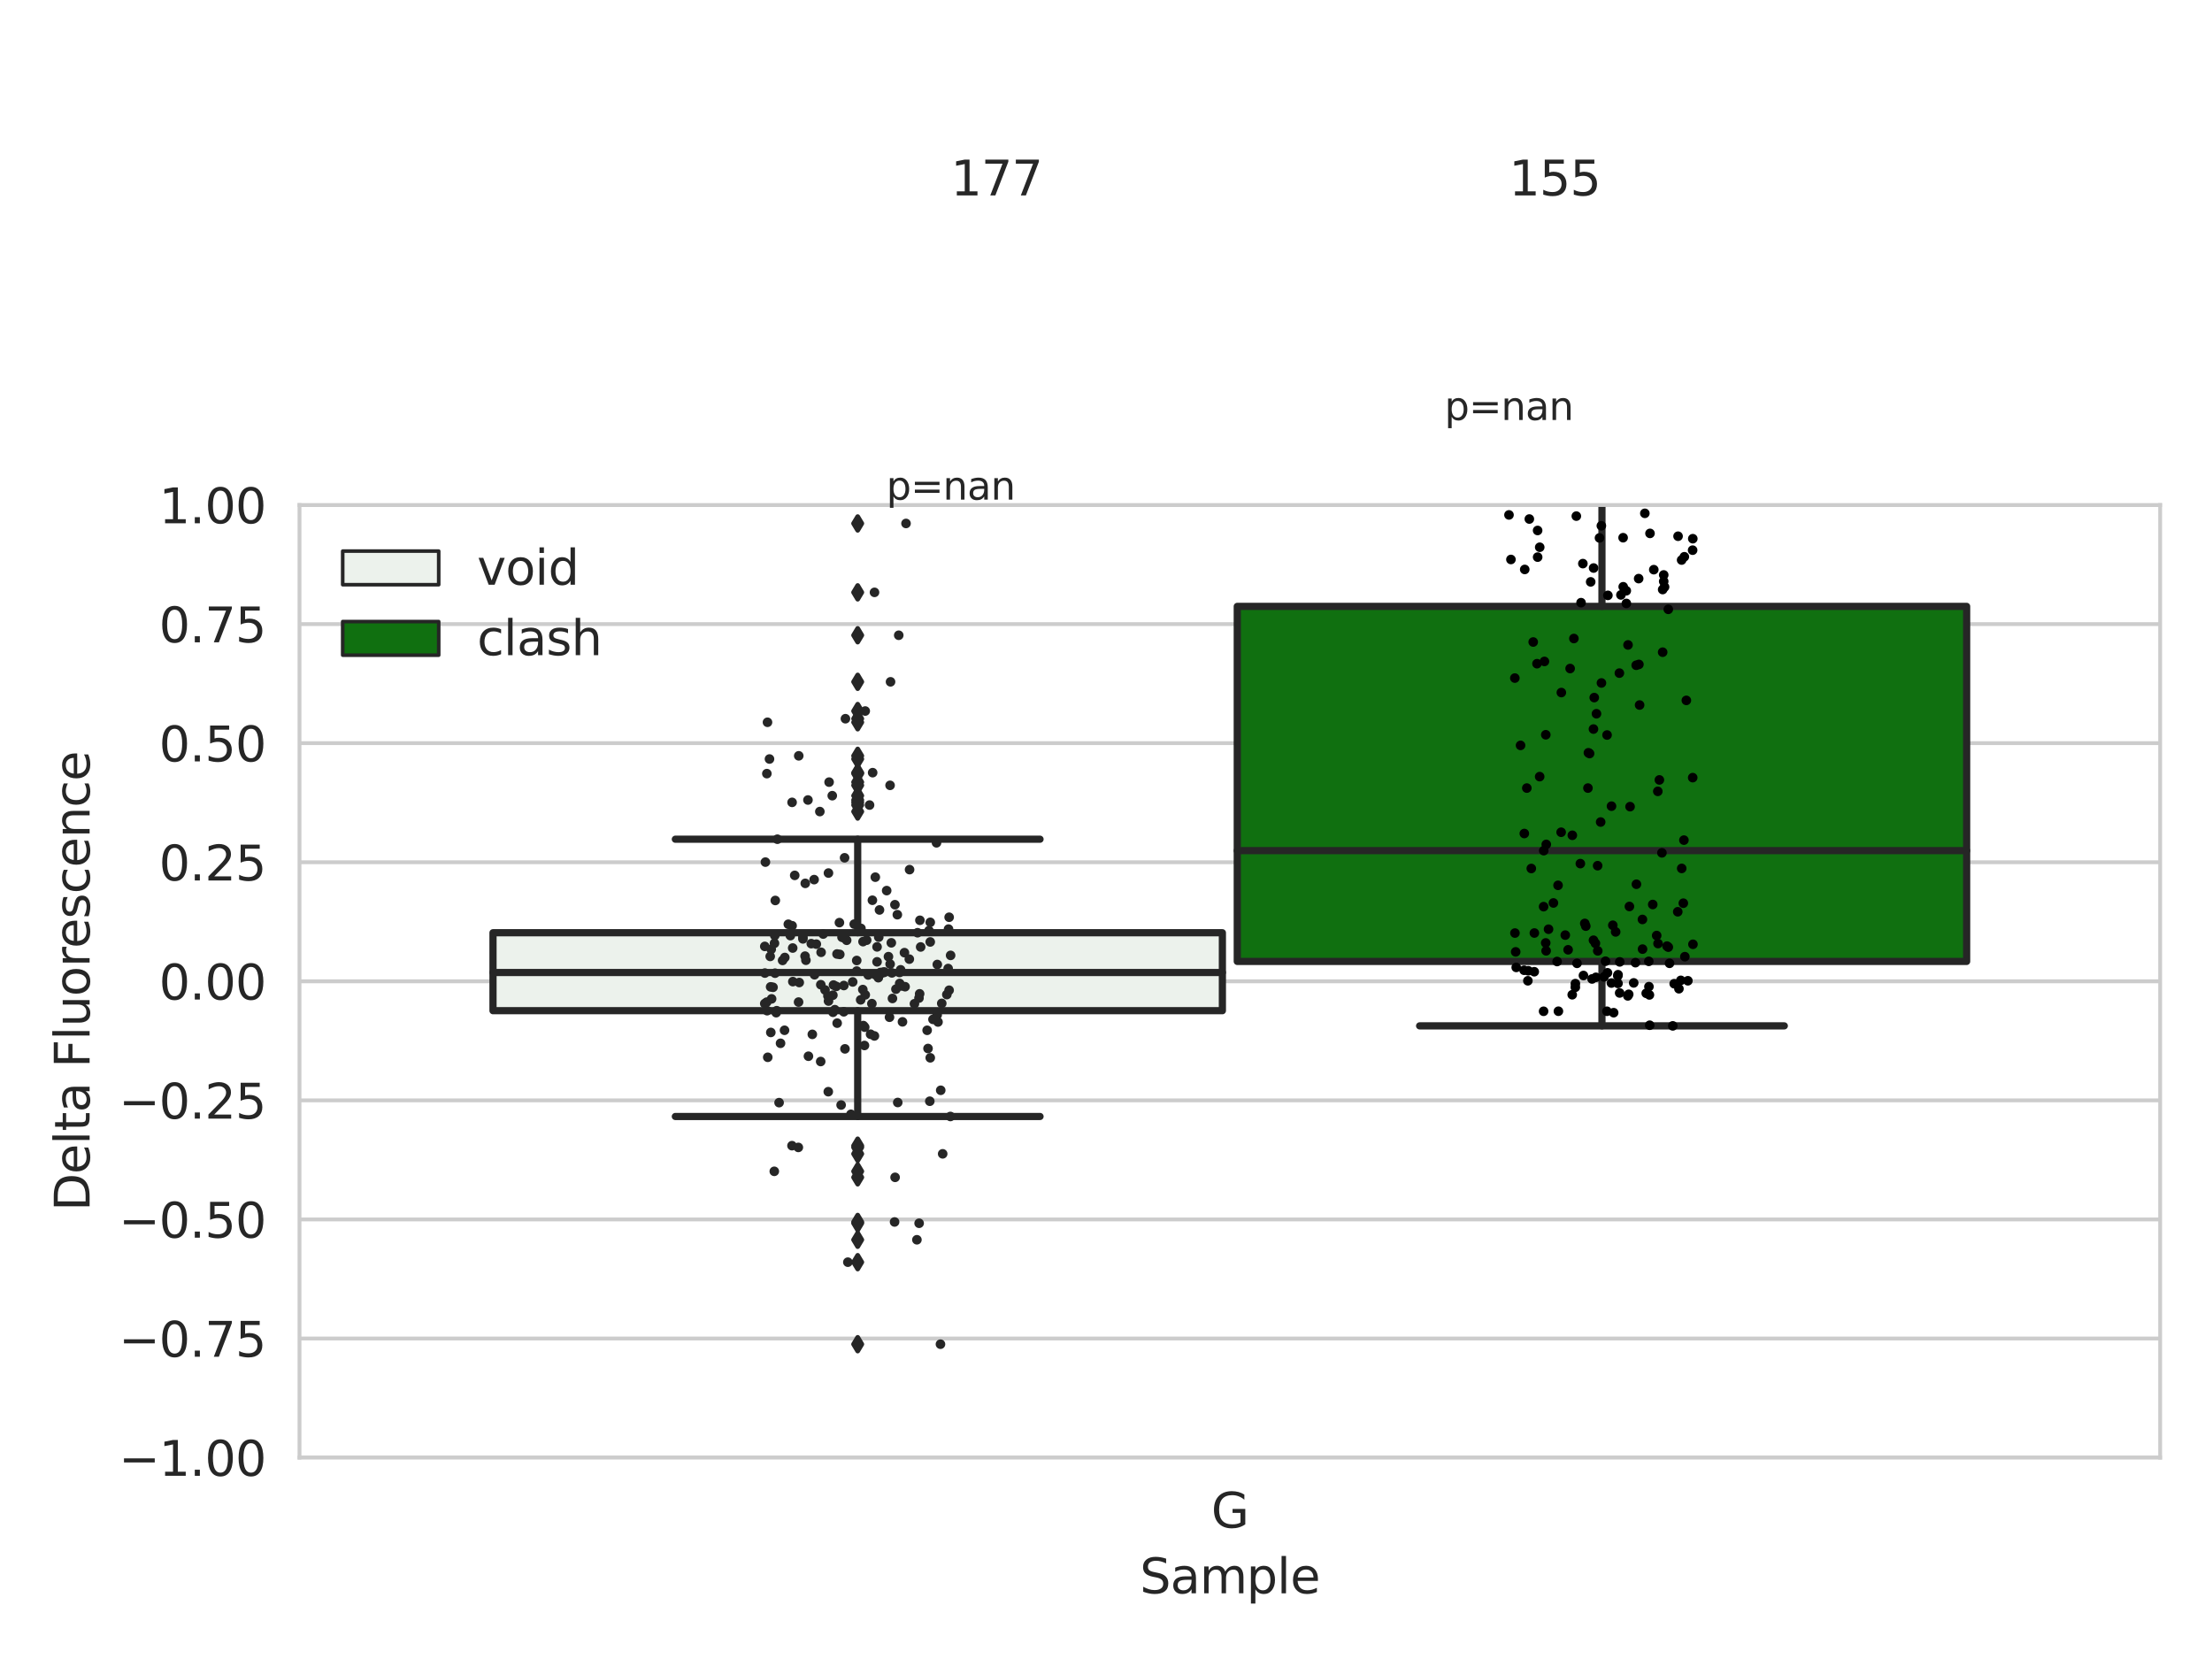 <?xml version="1.0" encoding="utf-8" standalone="no"?>
<!DOCTYPE svg PUBLIC "-//W3C//DTD SVG 1.1//EN"
  "http://www.w3.org/Graphics/SVG/1.1/DTD/svg11.dtd">
<svg xmlns:xlink="http://www.w3.org/1999/xlink" width="460.8pt" height="345.6pt" viewBox="0 0 460.8 345.6" xmlns="http://www.w3.org/2000/svg" version="1.1">
 <defs>
  <style type="text/css">*{stroke-linejoin: round; stroke-linecap: butt}</style>
 </defs>
 <g id="figure_1">
  <g id="patch_1">
   <path d="M 0 345.6 
L 460.8 345.6 
L 460.8 0 
L 0 0 
z
" style="fill: #ffffff"/>
  </g>
  <g id="axes_1">
   <g id="patch_2">
    <path d="M 62.39 303.64 
L 450 303.64 
L 450 105.206 
L 62.39 105.206 
z
" style="fill: #ffffff"/>
   </g>
   <g id="matplotlib.axis_1">
    <g id="xtick_1">
     <g id="text_1">
      <!-- G -->
      <g style="fill: #262626" transform="translate(252.321 318.238)scale(0.1 -0.1)">
       <defs>
        <path id="DejaVuSans-47" d="M 3809 666 
L 3809 1919 
L 2778 1919 
L 2778 2438 
L 4434 2438 
L 4434 434 
Q 4069 175 3628 42 
Q 3188 -91 2688 -91 
Q 1594 -91 976 548 
Q 359 1188 359 2328 
Q 359 3472 976 4111 
Q 1594 4750 2688 4750 
Q 3144 4750 3555 4637 
Q 3966 4525 4313 4306 
L 4313 3634 
Q 3963 3931 3569 4081 
Q 3175 4231 2741 4231 
Q 1884 4231 1454 3753 
Q 1025 3275 1025 2328 
Q 1025 1384 1454 906 
Q 1884 428 2741 428 
Q 3075 428 3337 486 
Q 3600 544 3809 666 
z
" transform="scale(0.016)"/>
       </defs>
       <use xlink:href="#DejaVuSans-47"/>
      </g>
     </g>
    </g>
    <g id="text_2">
     <!-- Sample -->
     <g style="fill: #262626" transform="translate(237.447 331.917)scale(0.1 -0.1)">
      <defs>
       <path id="DejaVuSans-53" d="M 3425 4513 
L 3425 3897 
Q 3066 4069 2747 4153 
Q 2428 4238 2131 4238 
Q 1616 4238 1336 4038 
Q 1056 3838 1056 3469 
Q 1056 3159 1242 3001 
Q 1428 2844 1947 2747 
L 2328 2669 
Q 3034 2534 3370 2195 
Q 3706 1856 3706 1288 
Q 3706 609 3251 259 
Q 2797 -91 1919 -91 
Q 1588 -91 1214 -16 
Q 841 59 441 206 
L 441 856 
Q 825 641 1194 531 
Q 1563 422 1919 422 
Q 2459 422 2753 634 
Q 3047 847 3047 1241 
Q 3047 1584 2836 1778 
Q 2625 1972 2144 2069 
L 1759 2144 
Q 1053 2284 737 2584 
Q 422 2884 422 3419 
Q 422 4038 858 4394 
Q 1294 4750 2059 4750 
Q 2388 4750 2728 4690 
Q 3069 4631 3425 4513 
z
" transform="scale(0.016)"/>
       <path id="DejaVuSans-61" d="M 2194 1759 
Q 1497 1759 1228 1600 
Q 959 1441 959 1056 
Q 959 750 1161 570 
Q 1363 391 1709 391 
Q 2188 391 2477 730 
Q 2766 1069 2766 1631 
L 2766 1759 
L 2194 1759 
z
M 3341 1997 
L 3341 0 
L 2766 0 
L 2766 531 
Q 2569 213 2275 61 
Q 1981 -91 1556 -91 
Q 1019 -91 701 211 
Q 384 513 384 1019 
Q 384 1609 779 1909 
Q 1175 2209 1959 2209 
L 2766 2209 
L 2766 2266 
Q 2766 2663 2505 2880 
Q 2244 3097 1772 3097 
Q 1472 3097 1187 3025 
Q 903 2953 641 2809 
L 641 3341 
Q 956 3463 1253 3523 
Q 1550 3584 1831 3584 
Q 2591 3584 2966 3190 
Q 3341 2797 3341 1997 
z
" transform="scale(0.016)"/>
       <path id="DejaVuSans-6d" d="M 3328 2828 
Q 3544 3216 3844 3400 
Q 4144 3584 4550 3584 
Q 5097 3584 5394 3201 
Q 5691 2819 5691 2113 
L 5691 0 
L 5113 0 
L 5113 2094 
Q 5113 2597 4934 2840 
Q 4756 3084 4391 3084 
Q 3944 3084 3684 2787 
Q 3425 2491 3425 1978 
L 3425 0 
L 2847 0 
L 2847 2094 
Q 2847 2600 2669 2842 
Q 2491 3084 2119 3084 
Q 1678 3084 1418 2786 
Q 1159 2488 1159 1978 
L 1159 0 
L 581 0 
L 581 3500 
L 1159 3500 
L 1159 2956 
Q 1356 3278 1631 3431 
Q 1906 3584 2284 3584 
Q 2666 3584 2933 3390 
Q 3200 3197 3328 2828 
z
" transform="scale(0.016)"/>
       <path id="DejaVuSans-70" d="M 1159 525 
L 1159 -1331 
L 581 -1331 
L 581 3500 
L 1159 3500 
L 1159 2969 
Q 1341 3281 1617 3432 
Q 1894 3584 2278 3584 
Q 2916 3584 3314 3078 
Q 3713 2572 3713 1747 
Q 3713 922 3314 415 
Q 2916 -91 2278 -91 
Q 1894 -91 1617 61 
Q 1341 213 1159 525 
z
M 3116 1747 
Q 3116 2381 2855 2742 
Q 2594 3103 2138 3103 
Q 1681 3103 1420 2742 
Q 1159 2381 1159 1747 
Q 1159 1113 1420 752 
Q 1681 391 2138 391 
Q 2594 391 2855 752 
Q 3116 1113 3116 1747 
z
" transform="scale(0.016)"/>
       <path id="DejaVuSans-6c" d="M 603 4863 
L 1178 4863 
L 1178 0 
L 603 0 
L 603 4863 
z
" transform="scale(0.016)"/>
       <path id="DejaVuSans-65" d="M 3597 1894 
L 3597 1613 
L 953 1613 
Q 991 1019 1311 708 
Q 1631 397 2203 397 
Q 2534 397 2845 478 
Q 3156 559 3463 722 
L 3463 178 
Q 3153 47 2828 -22 
Q 2503 -91 2169 -91 
Q 1331 -91 842 396 
Q 353 884 353 1716 
Q 353 2575 817 3079 
Q 1281 3584 2069 3584 
Q 2775 3584 3186 3129 
Q 3597 2675 3597 1894 
z
M 3022 2063 
Q 3016 2534 2758 2815 
Q 2500 3097 2075 3097 
Q 1594 3097 1305 2825 
Q 1016 2553 972 2059 
L 3022 2063 
z
" transform="scale(0.016)"/>
      </defs>
      <use xlink:href="#DejaVuSans-53"/>
      <use xlink:href="#DejaVuSans-61" x="63.477"/>
      <use xlink:href="#DejaVuSans-6d" x="124.756"/>
      <use xlink:href="#DejaVuSans-70" x="222.168"/>
      <use xlink:href="#DejaVuSans-6c" x="285.645"/>
      <use xlink:href="#DejaVuSans-65" x="313.428"/>
     </g>
    </g>
   </g>
   <g id="matplotlib.axis_2">
    <g id="ytick_1">
     <g id="line2d_1">
      <path d="M 62.39 303.64 
L 450 303.64 
" clip-path="url(#p308769470a)" style="fill: none; stroke: #cccccc; stroke-width: 0.8; stroke-linecap: round"/>
     </g>
     <g id="text_3">
      <!-- −1.00 -->
      <g style="fill: #262626" transform="translate(24.745 307.439)scale(0.1 -0.1)">
       <defs>
        <path id="DejaVuSans-2212" d="M 678 2272 
L 4684 2272 
L 4684 1741 
L 678 1741 
L 678 2272 
z
" transform="scale(0.016)"/>
        <path id="DejaVuSans-31" d="M 794 531 
L 1825 531 
L 1825 4091 
L 703 3866 
L 703 4441 
L 1819 4666 
L 2450 4666 
L 2450 531 
L 3481 531 
L 3481 0 
L 794 0 
L 794 531 
z
" transform="scale(0.016)"/>
        <path id="DejaVuSans-2e" d="M 684 794 
L 1344 794 
L 1344 0 
L 684 0 
L 684 794 
z
" transform="scale(0.016)"/>
        <path id="DejaVuSans-30" d="M 2034 4250 
Q 1547 4250 1301 3770 
Q 1056 3291 1056 2328 
Q 1056 1369 1301 889 
Q 1547 409 2034 409 
Q 2525 409 2770 889 
Q 3016 1369 3016 2328 
Q 3016 3291 2770 3770 
Q 2525 4250 2034 4250 
z
M 2034 4750 
Q 2819 4750 3233 4129 
Q 3647 3509 3647 2328 
Q 3647 1150 3233 529 
Q 2819 -91 2034 -91 
Q 1250 -91 836 529 
Q 422 1150 422 2328 
Q 422 3509 836 4129 
Q 1250 4750 2034 4750 
z
" transform="scale(0.016)"/>
       </defs>
       <use xlink:href="#DejaVuSans-2212"/>
       <use xlink:href="#DejaVuSans-31" x="83.789"/>
       <use xlink:href="#DejaVuSans-2e" x="147.412"/>
       <use xlink:href="#DejaVuSans-30" x="179.199"/>
       <use xlink:href="#DejaVuSans-30" x="242.822"/>
      </g>
     </g>
    </g>
    <g id="ytick_2">
     <g id="line2d_2">
      <path d="M 62.39 278.836 
L 450 278.836 
" clip-path="url(#p308769470a)" style="fill: none; stroke: #cccccc; stroke-width: 0.8; stroke-linecap: round"/>
     </g>
     <g id="text_4">
      <!-- −0.75 -->
      <g style="fill: #262626" transform="translate(24.745 282.635)scale(0.1 -0.1)">
       <defs>
        <path id="DejaVuSans-37" d="M 525 4666 
L 3525 4666 
L 3525 4397 
L 1831 0 
L 1172 0 
L 2766 4134 
L 525 4134 
L 525 4666 
z
" transform="scale(0.016)"/>
        <path id="DejaVuSans-35" d="M 691 4666 
L 3169 4666 
L 3169 4134 
L 1269 4134 
L 1269 2991 
Q 1406 3038 1543 3061 
Q 1681 3084 1819 3084 
Q 2600 3084 3056 2656 
Q 3513 2228 3513 1497 
Q 3513 744 3044 326 
Q 2575 -91 1722 -91 
Q 1428 -91 1123 -41 
Q 819 9 494 109 
L 494 744 
Q 775 591 1075 516 
Q 1375 441 1709 441 
Q 2250 441 2565 725 
Q 2881 1009 2881 1497 
Q 2881 1984 2565 2268 
Q 2250 2553 1709 2553 
Q 1456 2553 1204 2497 
Q 953 2441 691 2322 
L 691 4666 
z
" transform="scale(0.016)"/>
       </defs>
       <use xlink:href="#DejaVuSans-2212"/>
       <use xlink:href="#DejaVuSans-30" x="83.789"/>
       <use xlink:href="#DejaVuSans-2e" x="147.412"/>
       <use xlink:href="#DejaVuSans-37" x="179.199"/>
       <use xlink:href="#DejaVuSans-35" x="242.822"/>
      </g>
     </g>
    </g>
    <g id="ytick_3">
     <g id="line2d_3">
      <path d="M 62.39 254.032 
L 450 254.032 
" clip-path="url(#p308769470a)" style="fill: none; stroke: #cccccc; stroke-width: 0.8; stroke-linecap: round"/>
     </g>
     <g id="text_5">
      <!-- −0.50 -->
      <g style="fill: #262626" transform="translate(24.745 257.831)scale(0.1 -0.1)">
       <use xlink:href="#DejaVuSans-2212"/>
       <use xlink:href="#DejaVuSans-30" x="83.789"/>
       <use xlink:href="#DejaVuSans-2e" x="147.412"/>
       <use xlink:href="#DejaVuSans-35" x="179.199"/>
       <use xlink:href="#DejaVuSans-30" x="242.822"/>
      </g>
     </g>
    </g>
    <g id="ytick_4">
     <g id="line2d_4">
      <path d="M 62.39 229.227 
L 450 229.227 
" clip-path="url(#p308769470a)" style="fill: none; stroke: #cccccc; stroke-width: 0.8; stroke-linecap: round"/>
     </g>
     <g id="text_6">
      <!-- −0.25 -->
      <g style="fill: #262626" transform="translate(24.745 233.027)scale(0.1 -0.1)">
       <defs>
        <path id="DejaVuSans-32" d="M 1228 531 
L 3431 531 
L 3431 0 
L 469 0 
L 469 531 
Q 828 903 1448 1529 
Q 2069 2156 2228 2338 
Q 2531 2678 2651 2914 
Q 2772 3150 2772 3378 
Q 2772 3750 2511 3984 
Q 2250 4219 1831 4219 
Q 1534 4219 1204 4116 
Q 875 4013 500 3803 
L 500 4441 
Q 881 4594 1212 4672 
Q 1544 4750 1819 4750 
Q 2544 4750 2975 4387 
Q 3406 4025 3406 3419 
Q 3406 3131 3298 2873 
Q 3191 2616 2906 2266 
Q 2828 2175 2409 1742 
Q 1991 1309 1228 531 
z
" transform="scale(0.016)"/>
       </defs>
       <use xlink:href="#DejaVuSans-2212"/>
       <use xlink:href="#DejaVuSans-30" x="83.789"/>
       <use xlink:href="#DejaVuSans-2e" x="147.412"/>
       <use xlink:href="#DejaVuSans-32" x="179.199"/>
       <use xlink:href="#DejaVuSans-35" x="242.822"/>
      </g>
     </g>
    </g>
    <g id="ytick_5">
     <g id="line2d_5">
      <path d="M 62.39 204.423 
L 450 204.423 
" clip-path="url(#p308769470a)" style="fill: none; stroke: #cccccc; stroke-width: 0.8; stroke-linecap: round"/>
     </g>
     <g id="text_7">
      <!-- 0.00 -->
      <g style="fill: #262626" transform="translate(33.124 208.222)scale(0.1 -0.1)">
       <use xlink:href="#DejaVuSans-30"/>
       <use xlink:href="#DejaVuSans-2e" x="63.623"/>
       <use xlink:href="#DejaVuSans-30" x="95.41"/>
       <use xlink:href="#DejaVuSans-30" x="159.033"/>
      </g>
     </g>
    </g>
    <g id="ytick_6">
     <g id="line2d_6">
      <path d="M 62.39 179.619 
L 450 179.619 
" clip-path="url(#p308769470a)" style="fill: none; stroke: #cccccc; stroke-width: 0.8; stroke-linecap: round"/>
     </g>
     <g id="text_8">
      <!-- 0.25 -->
      <g style="fill: #262626" transform="translate(33.124 183.418)scale(0.1 -0.1)">
       <use xlink:href="#DejaVuSans-30"/>
       <use xlink:href="#DejaVuSans-2e" x="63.623"/>
       <use xlink:href="#DejaVuSans-32" x="95.41"/>
       <use xlink:href="#DejaVuSans-35" x="159.033"/>
      </g>
     </g>
    </g>
    <g id="ytick_7">
     <g id="line2d_7">
      <path d="M 62.39 154.815 
L 450 154.815 
" clip-path="url(#p308769470a)" style="fill: none; stroke: #cccccc; stroke-width: 0.8; stroke-linecap: round"/>
     </g>
     <g id="text_9">
      <!-- 0.50 -->
      <g style="fill: #262626" transform="translate(33.124 158.614)scale(0.1 -0.1)">
       <use xlink:href="#DejaVuSans-30"/>
       <use xlink:href="#DejaVuSans-2e" x="63.623"/>
       <use xlink:href="#DejaVuSans-35" x="95.41"/>
       <use xlink:href="#DejaVuSans-30" x="159.033"/>
      </g>
     </g>
    </g>
    <g id="ytick_8">
     <g id="line2d_8">
      <path d="M 62.39 130.011 
L 450 130.011 
" clip-path="url(#p308769470a)" style="fill: none; stroke: #cccccc; stroke-width: 0.8; stroke-linecap: round"/>
     </g>
     <g id="text_10">
      <!-- 0.75 -->
      <g style="fill: #262626" transform="translate(33.124 133.81)scale(0.1 -0.1)">
       <use xlink:href="#DejaVuSans-30"/>
       <use xlink:href="#DejaVuSans-2e" x="63.623"/>
       <use xlink:href="#DejaVuSans-37" x="95.41"/>
       <use xlink:href="#DejaVuSans-35" x="159.033"/>
      </g>
     </g>
    </g>
    <g id="ytick_9">
     <g id="line2d_9">
      <path d="M 62.39 105.206 
L 450 105.206 
" clip-path="url(#p308769470a)" style="fill: none; stroke: #cccccc; stroke-width: 0.8; stroke-linecap: round"/>
     </g>
     <g id="text_11">
      <!-- 1.00 -->
      <g style="fill: #262626" transform="translate(33.124 109.006)scale(0.1 -0.1)">
       <use xlink:href="#DejaVuSans-31"/>
       <use xlink:href="#DejaVuSans-2e" x="63.623"/>
       <use xlink:href="#DejaVuSans-30" x="95.41"/>
       <use xlink:href="#DejaVuSans-30" x="159.033"/>
      </g>
     </g>
    </g>
    <g id="text_12">
     <!-- Delta Fluorescence -->
     <g style="fill: #262626" transform="translate(18.665 252.29)rotate(-90)scale(0.1 -0.1)">
      <defs>
       <path id="DejaVuSans-44" d="M 1259 4147 
L 1259 519 
L 2022 519 
Q 2988 519 3436 956 
Q 3884 1394 3884 2338 
Q 3884 3275 3436 3711 
Q 2988 4147 2022 4147 
L 1259 4147 
z
M 628 4666 
L 1925 4666 
Q 3281 4666 3915 4102 
Q 4550 3538 4550 2338 
Q 4550 1131 3912 565 
Q 3275 0 1925 0 
L 628 0 
L 628 4666 
z
" transform="scale(0.016)"/>
       <path id="DejaVuSans-74" d="M 1172 4494 
L 1172 3500 
L 2356 3500 
L 2356 3053 
L 1172 3053 
L 1172 1153 
Q 1172 725 1289 603 
Q 1406 481 1766 481 
L 2356 481 
L 2356 0 
L 1766 0 
Q 1100 0 847 248 
Q 594 497 594 1153 
L 594 3053 
L 172 3053 
L 172 3500 
L 594 3500 
L 594 4494 
L 1172 4494 
z
" transform="scale(0.016)"/>
       <path id="DejaVuSans-20" transform="scale(0.016)"/>
       <path id="DejaVuSans-46" d="M 628 4666 
L 3309 4666 
L 3309 4134 
L 1259 4134 
L 1259 2759 
L 3109 2759 
L 3109 2228 
L 1259 2228 
L 1259 0 
L 628 0 
L 628 4666 
z
" transform="scale(0.016)"/>
       <path id="DejaVuSans-75" d="M 544 1381 
L 544 3500 
L 1119 3500 
L 1119 1403 
Q 1119 906 1312 657 
Q 1506 409 1894 409 
Q 2359 409 2629 706 
Q 2900 1003 2900 1516 
L 2900 3500 
L 3475 3500 
L 3475 0 
L 2900 0 
L 2900 538 
Q 2691 219 2414 64 
Q 2138 -91 1772 -91 
Q 1169 -91 856 284 
Q 544 659 544 1381 
z
M 1991 3584 
L 1991 3584 
z
" transform="scale(0.016)"/>
       <path id="DejaVuSans-6f" d="M 1959 3097 
Q 1497 3097 1228 2736 
Q 959 2375 959 1747 
Q 959 1119 1226 758 
Q 1494 397 1959 397 
Q 2419 397 2687 759 
Q 2956 1122 2956 1747 
Q 2956 2369 2687 2733 
Q 2419 3097 1959 3097 
z
M 1959 3584 
Q 2709 3584 3137 3096 
Q 3566 2609 3566 1747 
Q 3566 888 3137 398 
Q 2709 -91 1959 -91 
Q 1206 -91 779 398 
Q 353 888 353 1747 
Q 353 2609 779 3096 
Q 1206 3584 1959 3584 
z
" transform="scale(0.016)"/>
       <path id="DejaVuSans-72" d="M 2631 2963 
Q 2534 3019 2420 3045 
Q 2306 3072 2169 3072 
Q 1681 3072 1420 2755 
Q 1159 2438 1159 1844 
L 1159 0 
L 581 0 
L 581 3500 
L 1159 3500 
L 1159 2956 
Q 1341 3275 1631 3429 
Q 1922 3584 2338 3584 
Q 2397 3584 2469 3576 
Q 2541 3569 2628 3553 
L 2631 2963 
z
" transform="scale(0.016)"/>
       <path id="DejaVuSans-73" d="M 2834 3397 
L 2834 2853 
Q 2591 2978 2328 3040 
Q 2066 3103 1784 3103 
Q 1356 3103 1142 2972 
Q 928 2841 928 2578 
Q 928 2378 1081 2264 
Q 1234 2150 1697 2047 
L 1894 2003 
Q 2506 1872 2764 1633 
Q 3022 1394 3022 966 
Q 3022 478 2636 193 
Q 2250 -91 1575 -91 
Q 1294 -91 989 -36 
Q 684 19 347 128 
L 347 722 
Q 666 556 975 473 
Q 1284 391 1588 391 
Q 1994 391 2212 530 
Q 2431 669 2431 922 
Q 2431 1156 2273 1281 
Q 2116 1406 1581 1522 
L 1381 1569 
Q 847 1681 609 1914 
Q 372 2147 372 2553 
Q 372 3047 722 3315 
Q 1072 3584 1716 3584 
Q 2034 3584 2315 3537 
Q 2597 3491 2834 3397 
z
" transform="scale(0.016)"/>
       <path id="DejaVuSans-63" d="M 3122 3366 
L 3122 2828 
Q 2878 2963 2633 3030 
Q 2388 3097 2138 3097 
Q 1578 3097 1268 2742 
Q 959 2388 959 1747 
Q 959 1106 1268 751 
Q 1578 397 2138 397 
Q 2388 397 2633 464 
Q 2878 531 3122 666 
L 3122 134 
Q 2881 22 2623 -34 
Q 2366 -91 2075 -91 
Q 1284 -91 818 406 
Q 353 903 353 1747 
Q 353 2603 823 3093 
Q 1294 3584 2113 3584 
Q 2378 3584 2631 3529 
Q 2884 3475 3122 3366 
z
" transform="scale(0.016)"/>
       <path id="DejaVuSans-6e" d="M 3513 2113 
L 3513 0 
L 2938 0 
L 2938 2094 
Q 2938 2591 2744 2837 
Q 2550 3084 2163 3084 
Q 1697 3084 1428 2787 
Q 1159 2491 1159 1978 
L 1159 0 
L 581 0 
L 581 3500 
L 1159 3500 
L 1159 2956 
Q 1366 3272 1645 3428 
Q 1925 3584 2291 3584 
Q 2894 3584 3203 3211 
Q 3513 2838 3513 2113 
z
" transform="scale(0.016)"/>
      </defs>
      <use xlink:href="#DejaVuSans-44"/>
      <use xlink:href="#DejaVuSans-65" x="77.002"/>
      <use xlink:href="#DejaVuSans-6c" x="138.525"/>
      <use xlink:href="#DejaVuSans-74" x="166.309"/>
      <use xlink:href="#DejaVuSans-61" x="205.518"/>
      <use xlink:href="#DejaVuSans-20" x="266.797"/>
      <use xlink:href="#DejaVuSans-46" x="298.584"/>
      <use xlink:href="#DejaVuSans-6c" x="356.104"/>
      <use xlink:href="#DejaVuSans-75" x="383.887"/>
      <use xlink:href="#DejaVuSans-6f" x="447.266"/>
      <use xlink:href="#DejaVuSans-72" x="508.447"/>
      <use xlink:href="#DejaVuSans-65" x="547.311"/>
      <use xlink:href="#DejaVuSans-73" x="608.834"/>
      <use xlink:href="#DejaVuSans-63" x="660.934"/>
      <use xlink:href="#DejaVuSans-65" x="715.914"/>
      <use xlink:href="#DejaVuSans-6e" x="777.438"/>
      <use xlink:href="#DejaVuSans-63" x="840.816"/>
      <use xlink:href="#DejaVuSans-65" x="895.797"/>
     </g>
    </g>
   </g>
   <g id="patch_3">
    <path d="M 102.701 210.546 
L 254.645 210.546 
L 254.645 194.304 
L 102.701 194.304 
L 102.701 210.546 
z
" clip-path="url(#p308769470a)" style="fill: #ecf2ec; stroke: #262626; stroke-width: 1.5; stroke-linejoin: miter"/>
   </g>
   <g id="patch_4">
    <path d="M 257.745 200.282 
L 409.689 200.282 
L 409.689 126.319 
L 257.745 126.319 
L 257.745 200.282 
z
" clip-path="url(#p308769470a)" style="fill: #107010; stroke: #262626; stroke-width: 1.5; stroke-linejoin: miter"/>
   </g>
   <g id="patch_5">
    <path d="M 256.195 204.423 
L 256.195 204.423 
L 256.195 204.423 
L 256.195 204.423 
z
" clip-path="url(#p308769470a)" style="fill: #ecf2ec; stroke: #262626; stroke-width: 0.75; stroke-linejoin: miter"/>
   </g>
   <g id="patch_6">
    <path d="M 256.195 204.423 
L 256.195 204.423 
L 256.195 204.423 
L 256.195 204.423 
z
" clip-path="url(#p308769470a)" style="fill: #107010; stroke: #262626; stroke-width: 0.75; stroke-linejoin: miter"/>
   </g>
   <g id="PathCollection_1"/>
   <g id="PathCollection_2"/>
   <g id="line2d_10">
    <path d="M 178.673 210.546 
L 178.673 232.583 
" clip-path="url(#p308769470a)" style="fill: none; stroke: #262626; stroke-width: 1.5; stroke-linecap: round"/>
   </g>
   <g id="line2d_11">
    <path d="M 178.673 194.304 
L 178.673 174.823 
" clip-path="url(#p308769470a)" style="fill: none; stroke: #262626; stroke-width: 1.5; stroke-linecap: round"/>
   </g>
   <g id="line2d_12">
    <path d="M 140.687 232.583 
L 216.659 232.583 
" clip-path="url(#p308769470a)" style="fill: none; stroke: #262626; stroke-width: 1.5; stroke-linecap: round"/>
   </g>
   <g id="line2d_13">
    <path d="M 140.687 174.823 
L 216.659 174.823 
" clip-path="url(#p308769470a)" style="fill: none; stroke: #262626; stroke-width: 1.5; stroke-linecap: round"/>
   </g>
   <g id="line2d_14">
    <defs>
     <path id="m177b3b7734" d="M -0 1.414 
L 0.849 0 
L 0 -1.414 
L -0.849 -0 
z
" style="stroke: #262626; stroke-linejoin: miter"/>
    </defs>
    <g clip-path="url(#p308769470a)">
     <use xlink:href="#m177b3b7734" x="178.673" y="280.021" style="fill: #262626; stroke: #262626; stroke-linejoin: miter"/>
     <use xlink:href="#m177b3b7734" x="178.673" y="238.664" style="fill: #262626; stroke: #262626; stroke-linejoin: miter"/>
     <use xlink:href="#m177b3b7734" x="178.673" y="240.364" style="fill: #262626; stroke: #262626; stroke-linejoin: miter"/>
     <use xlink:href="#m177b3b7734" x="178.673" y="245.261" style="fill: #262626; stroke: #262626; stroke-linejoin: miter"/>
     <use xlink:href="#m177b3b7734" x="178.673" y="244.009" style="fill: #262626; stroke: #262626; stroke-linejoin: miter"/>
     <use xlink:href="#m177b3b7734" x="178.673" y="254.827" style="fill: #262626; stroke: #262626; stroke-linejoin: miter"/>
     <use xlink:href="#m177b3b7734" x="178.673" y="258.267" style="fill: #262626; stroke: #262626; stroke-linejoin: miter"/>
     <use xlink:href="#m177b3b7734" x="178.673" y="254.555" style="fill: #262626; stroke: #262626; stroke-linejoin: miter"/>
     <use xlink:href="#m177b3b7734" x="178.673" y="262.934" style="fill: #262626; stroke: #262626; stroke-linejoin: miter"/>
     <use xlink:href="#m177b3b7734" x="178.673" y="239.026" style="fill: #262626; stroke: #262626; stroke-linejoin: miter"/>
     <use xlink:href="#m177b3b7734" x="178.673" y="165.755" style="fill: #262626; stroke: #262626; stroke-linejoin: miter"/>
     <use xlink:href="#m177b3b7734" x="178.673" y="163.599" style="fill: #262626; stroke: #262626; stroke-linejoin: miter"/>
     <use xlink:href="#m177b3b7734" x="178.673" y="109.045" style="fill: #262626; stroke: #262626; stroke-linejoin: miter"/>
     <use xlink:href="#m177b3b7734" x="178.673" y="160.959" style="fill: #262626; stroke: #262626; stroke-linejoin: miter"/>
     <use xlink:href="#m177b3b7734" x="178.673" y="157.451" style="fill: #262626; stroke: #262626; stroke-linejoin: miter"/>
     <use xlink:href="#m177b3b7734" x="178.673" y="149.722" style="fill: #262626; stroke: #262626; stroke-linejoin: miter"/>
     <use xlink:href="#m177b3b7734" x="178.673" y="142.035" style="fill: #262626; stroke: #262626; stroke-linejoin: miter"/>
     <use xlink:href="#m177b3b7734" x="178.673" y="169.063" style="fill: #262626; stroke: #262626; stroke-linejoin: miter"/>
     <use xlink:href="#m177b3b7734" x="178.673" y="150.463" style="fill: #262626; stroke: #262626; stroke-linejoin: miter"/>
     <use xlink:href="#m177b3b7734" x="178.673" y="161.16" style="fill: #262626; stroke: #262626; stroke-linejoin: miter"/>
     <use xlink:href="#m177b3b7734" x="178.673" y="167.708" style="fill: #262626; stroke: #262626; stroke-linejoin: miter"/>
     <use xlink:href="#m177b3b7734" x="178.673" y="158.116" style="fill: #262626; stroke: #262626; stroke-linejoin: miter"/>
     <use xlink:href="#m177b3b7734" x="178.673" y="166.656" style="fill: #262626; stroke: #262626; stroke-linejoin: miter"/>
     <use xlink:href="#m177b3b7734" x="178.673" y="167.147" style="fill: #262626; stroke: #262626; stroke-linejoin: miter"/>
     <use xlink:href="#m177b3b7734" x="178.673" y="162.931" style="fill: #262626; stroke: #262626; stroke-linejoin: miter"/>
     <use xlink:href="#m177b3b7734" x="178.673" y="132.335" style="fill: #262626; stroke: #262626; stroke-linejoin: miter"/>
     <use xlink:href="#m177b3b7734" x="178.673" y="123.399" style="fill: #262626; stroke: #262626; stroke-linejoin: miter"/>
     <use xlink:href="#m177b3b7734" x="178.673" y="148.12" style="fill: #262626; stroke: #262626; stroke-linejoin: miter"/>
    </g>
   </g>
   <g id="line2d_15">
    <path d="M 333.717 200.282 
L 333.717 213.707 
" clip-path="url(#p308769470a)" style="fill: none; stroke: #262626; stroke-width: 1.5; stroke-linecap: round"/>
   </g>
   <g id="line2d_16">
    <path d="M 333.717 126.319 
L 333.717 92.457 
" clip-path="url(#p308769470a)" style="fill: none; stroke: #262626; stroke-width: 1.5; stroke-linecap: round"/>
   </g>
   <g id="line2d_17">
    <path d="M 295.731 213.707 
L 371.703 213.707 
" clip-path="url(#p308769470a)" style="fill: none; stroke: #262626; stroke-width: 1.5; stroke-linecap: round"/>
   </g>
   <g id="line2d_18">
    <path d="M 295.731 92.457 
L 371.703 92.457 
" clip-path="url(#p308769470a)" style="fill: none; stroke: #262626; stroke-width: 1.5; stroke-linecap: round"/>
   </g>
   <g id="line2d_19"/>
   <g id="line2d_20">
    <path d="M 102.701 202.587 
L 254.645 202.587 
" clip-path="url(#p308769470a)" style="fill: none; stroke: #262626; stroke-width: 1.5; stroke-linecap: round"/>
   </g>
   <g id="line2d_21">
    <path d="M 257.745 177.207 
L 409.689 177.207 
" clip-path="url(#p308769470a)" style="fill: none; stroke: #262626; stroke-width: 1.5; stroke-linecap: round"/>
   </g>
   <g id="patch_7">
    <path d="M 62.39 303.64 
L 62.39 105.206 
" style="fill: none; stroke: #cccccc; stroke-width: 0.8; stroke-linejoin: miter; stroke-linecap: square"/>
   </g>
   <g id="patch_8">
    <path d="M 450 303.64 
L 450 105.206 
" style="fill: none; stroke: #cccccc; stroke-width: 0.8; stroke-linejoin: miter; stroke-linecap: square"/>
   </g>
   <g id="patch_9">
    <path d="M 62.39 303.64 
L 450 303.64 
" style="fill: none; stroke: #cccccc; stroke-width: 0.8; stroke-linejoin: miter; stroke-linecap: square"/>
   </g>
   <g id="patch_10">
    <path d="M 62.39 105.206 
L 450 105.206 
" style="fill: none; stroke: #cccccc; stroke-width: 0.8; stroke-linejoin: miter; stroke-linecap: square"/>
   </g>
   <g id="PathCollection_3">
    <defs>
     <path id="C0_0_832463b649" d="M 0 1 
C 0.265 1 0.52 0.895 0.707 0.707 
C 0.895 0.52 1 0.265 1 -0 
C 1 -0.265 0.895 -0.52 0.707 -0.707 
C 0.52 -0.895 0.265 -1 0 -1 
C -0.265 -1 -0.52 -0.895 -0.707 -0.707 
C -0.895 -0.52 -1 -0.265 -1 0 
C -1 0.265 -0.895 0.52 -0.707 0.707 
C -0.52 0.895 -0.265 1 0 1 
z
"/>
    </defs>
    <g clip-path="url(#p308769470a)">
     <use xlink:href="#C0_0_832463b649" x="159.341" y="202.706" style="fill: #262626"/>
    </g>
    <g clip-path="url(#p308769470a)">
     <use xlink:href="#C0_0_832463b649" x="186.932" y="190.547" style="fill: #262626"/>
    </g>
    <g clip-path="url(#p308769470a)">
     <use xlink:href="#C0_0_832463b649" x="173.376" y="165.755" style="fill: #262626"/>
    </g>
    <g clip-path="url(#p308769470a)">
     <use xlink:href="#C0_0_832463b649" x="193.518" y="193.871" style="fill: #262626"/>
    </g>
    <g clip-path="url(#p308769470a)">
     <use xlink:href="#C0_0_832463b649" x="183.06" y="195.227" style="fill: #262626"/>
    </g>
    <g clip-path="url(#p308769470a)">
     <use xlink:href="#C0_0_832463b649" x="177.633" y="204.557" style="fill: #262626"/>
    </g>
    <g clip-path="url(#p308769470a)">
     <use xlink:href="#C0_0_832463b649" x="185.419" y="163.599" style="fill: #262626"/>
    </g>
    <g clip-path="url(#p308769470a)">
     <use xlink:href="#C0_0_832463b649" x="161.4" y="194.888" style="fill: #262626"/>
    </g>
    <g clip-path="url(#p308769470a)">
     <use xlink:href="#C0_0_832463b649" x="195.916" y="280.021" style="fill: #262626"/>
    </g>
    <g clip-path="url(#p308769470a)">
     <use xlink:href="#C0_0_832463b649" x="180.249" y="207.246" style="fill: #262626"/>
    </g>
    <g clip-path="url(#p308769470a)">
     <use xlink:href="#C0_0_832463b649" x="187.776" y="205.387" style="fill: #262626"/>
    </g>
    <g clip-path="url(#p308769470a)">
     <use xlink:href="#C0_0_832463b649" x="191.143" y="194.304" style="fill: #262626"/>
    </g>
    <g clip-path="url(#p308769470a)">
     <use xlink:href="#C0_0_832463b649" x="174.945" y="198.82" style="fill: #262626"/>
    </g>
    <g clip-path="url(#p308769470a)">
     <use xlink:href="#C0_0_832463b649" x="161.694" y="210.959" style="fill: #262626"/>
    </g>
    <g clip-path="url(#p308769470a)">
     <use xlink:href="#C0_0_832463b649" x="164.988" y="238.664" style="fill: #262626"/>
    </g>
    <g clip-path="url(#p308769470a)">
     <use xlink:href="#C0_0_832463b649" x="161.8" y="210.547" style="fill: #262626"/>
    </g>
    <g clip-path="url(#p308769470a)">
     <use xlink:href="#C0_0_832463b649" x="167.888" y="200.034" style="fill: #262626"/>
    </g>
    <g clip-path="url(#p308769470a)">
     <use xlink:href="#C0_0_832463b649" x="165.162" y="204.489" style="fill: #262626"/>
    </g>
    <g clip-path="url(#p308769470a)">
     <use xlink:href="#C0_0_832463b649" x="183.213" y="189.561" style="fill: #262626"/>
    </g>
    <g clip-path="url(#p308769470a)">
     <use xlink:href="#C0_0_832463b649" x="195.971" y="227.126" style="fill: #262626"/>
    </g>
    <g clip-path="url(#p308769470a)">
     <use xlink:href="#C0_0_832463b649" x="188.74" y="109.045" style="fill: #262626"/>
    </g>
    <g clip-path="url(#p308769470a)">
     <use xlink:href="#C0_0_832463b649" x="170.965" y="221.135" style="fill: #262626"/>
    </g>
    <g clip-path="url(#p308769470a)">
     <use xlink:href="#C0_0_832463b649" x="189.428" y="199.803" style="fill: #262626"/>
    </g>
    <g clip-path="url(#p308769470a)">
     <use xlink:href="#C0_0_832463b649" x="163.433" y="214.624" style="fill: #262626"/>
    </g>
    <g clip-path="url(#p308769470a)">
     <use xlink:href="#C0_0_832463b649" x="159.312" y="209.065" style="fill: #262626"/>
    </g>
    <g clip-path="url(#p308769470a)">
     <use xlink:href="#C0_0_832463b649" x="185.915" y="207.998" style="fill: #262626"/>
    </g>
    <g clip-path="url(#p308769470a)">
     <use xlink:href="#C0_0_832463b649" x="160.575" y="215.077" style="fill: #262626"/>
    </g>
    <g clip-path="url(#p308769470a)">
     <use xlink:href="#C0_0_832463b649" x="181.789" y="160.959" style="fill: #262626"/>
    </g>
    <g clip-path="url(#p308769470a)">
     <use xlink:href="#C0_0_832463b649" x="193.789" y="220.361" style="fill: #262626"/>
    </g>
    <g clip-path="url(#p308769470a)">
     <use xlink:href="#C0_0_832463b649" x="180.543" y="195.86" style="fill: #262626"/>
    </g>
    <g clip-path="url(#p308769470a)">
     <use xlink:href="#C0_0_832463b649" x="179.291" y="208.287" style="fill: #262626"/>
    </g>
    <g clip-path="url(#p308769470a)">
     <use xlink:href="#C0_0_832463b649" x="162.299" y="229.699" style="fill: #262626"/>
    </g>
    <g clip-path="url(#p308769470a)">
     <use xlink:href="#C0_0_832463b649" x="182.343" y="182.73" style="fill: #262626"/>
    </g>
    <g clip-path="url(#p308769470a)">
     <use xlink:href="#C0_0_832463b649" x="193.693" y="229.405" style="fill: #262626"/>
    </g>
    <g clip-path="url(#p308769470a)">
     <use xlink:href="#C0_0_832463b649" x="174.208" y="205.484" style="fill: #262626"/>
    </g>
    <g clip-path="url(#p308769470a)">
     <use xlink:href="#C0_0_832463b649" x="175.872" y="195.379" style="fill: #262626"/>
    </g>
    <g clip-path="url(#p308769470a)">
     <use xlink:href="#C0_0_832463b649" x="171.488" y="194.58" style="fill: #262626"/>
    </g>
    <g clip-path="url(#p308769470a)">
     <use xlink:href="#C0_0_832463b649" x="166.393" y="157.451" style="fill: #262626"/>
    </g>
    <g clip-path="url(#p308769470a)">
     <use xlink:href="#C0_0_832463b649" x="170.056" y="196.683" style="fill: #262626"/>
    </g>
    <g clip-path="url(#p308769470a)">
     <use xlink:href="#C0_0_832463b649" x="176.376" y="195.875" style="fill: #262626"/>
    </g>
    <g clip-path="url(#p308769470a)">
     <use xlink:href="#C0_0_832463b649" x="176.022" y="218.498" style="fill: #262626"/>
    </g>
    <g clip-path="url(#p308769470a)">
     <use xlink:href="#C0_0_832463b649" x="191.633" y="191.713" style="fill: #262626"/>
    </g>
    <g clip-path="url(#p308769470a)">
     <use xlink:href="#C0_0_832463b649" x="171.872" y="206.224" style="fill: #262626"/>
    </g>
    <g clip-path="url(#p308769470a)">
     <use xlink:href="#C0_0_832463b649" x="176.12" y="149.722" style="fill: #262626"/>
    </g>
    <g clip-path="url(#p308769470a)">
     <use xlink:href="#C0_0_832463b649" x="173.504" y="207.313" style="fill: #262626"/>
    </g>
    <g clip-path="url(#p308769470a)">
     <use xlink:href="#C0_0_832463b649" x="159.451" y="179.594" style="fill: #262626"/>
    </g>
    <g clip-path="url(#p308769470a)">
     <use xlink:href="#C0_0_832463b649" x="194.359" y="212.355" style="fill: #262626"/>
    </g>
    <g clip-path="url(#p308769470a)">
     <use xlink:href="#C0_0_832463b649" x="170.988" y="205.129" style="fill: #262626"/>
    </g>
    <g clip-path="url(#p308769470a)">
     <use xlink:href="#C0_0_832463b649" x="172.594" y="208.536" style="fill: #262626"/>
    </g>
    <g clip-path="url(#p308769470a)">
     <use xlink:href="#C0_0_832463b649" x="165.013" y="192.848" style="fill: #262626"/>
    </g>
    <g clip-path="url(#p308769470a)">
     <use xlink:href="#C0_0_832463b649" x="163.491" y="199.461" style="fill: #262626"/>
    </g>
    <g clip-path="url(#p308769470a)">
     <use xlink:href="#C0_0_832463b649" x="190.495" y="209.099" style="fill: #262626"/>
    </g>
    <g clip-path="url(#p308769470a)">
     <use xlink:href="#C0_0_832463b649" x="164.654" y="194.906" style="fill: #262626"/>
    </g>
    <g clip-path="url(#p308769470a)">
     <use xlink:href="#C0_0_832463b649" x="187.018" y="229.669" style="fill: #262626"/>
    </g>
    <g clip-path="url(#p308769470a)">
     <use xlink:href="#C0_0_832463b649" x="187.618" y="202.028" style="fill: #262626"/>
    </g>
    <g clip-path="url(#p308769470a)">
     <use xlink:href="#C0_0_832463b649" x="196.377" y="240.364" style="fill: #262626"/>
    </g>
    <g clip-path="url(#p308769470a)">
     <use xlink:href="#C0_0_832463b649" x="185.082" y="199.286" style="fill: #262626"/>
    </g>
    <g clip-path="url(#p308769470a)">
     <use xlink:href="#C0_0_832463b649" x="185.516" y="142.035" style="fill: #262626"/>
    </g>
    <g clip-path="url(#p308769470a)">
     <use xlink:href="#C0_0_832463b649" x="187.398" y="202.587" style="fill: #262626"/>
    </g>
    <g clip-path="url(#p308769470a)">
     <use xlink:href="#C0_0_832463b649" x="181.737" y="187.537" style="fill: #262626"/>
    </g>
    <g clip-path="url(#p308769470a)">
     <use xlink:href="#C0_0_832463b649" x="172.545" y="227.419" style="fill: #262626"/>
    </g>
    <g clip-path="url(#p308769470a)">
     <use xlink:href="#C0_0_832463b649" x="167.265" y="195.211" style="fill: #262626"/>
    </g>
    <g clip-path="url(#p308769470a)">
     <use xlink:href="#C0_0_832463b649" x="186.467" y="245.261" style="fill: #262626"/>
    </g>
    <g clip-path="url(#p308769470a)">
     <use xlink:href="#C0_0_832463b649" x="177.269" y="232.13" style="fill: #262626"/>
    </g>
    <g clip-path="url(#p308769470a)">
     <use xlink:href="#C0_0_832463b649" x="161.3" y="244.009" style="fill: #262626"/>
    </g>
    <g clip-path="url(#p308769470a)">
     <use xlink:href="#C0_0_832463b649" x="191.471" y="254.827" style="fill: #262626"/>
    </g>
    <g clip-path="url(#p308769470a)">
     <use xlink:href="#C0_0_832463b649" x="179.351" y="193.404" style="fill: #262626"/>
    </g>
    <g clip-path="url(#p308769470a)">
     <use xlink:href="#C0_0_832463b649" x="188.004" y="212.869" style="fill: #262626"/>
    </g>
    <g clip-path="url(#p308769470a)">
     <use xlink:href="#C0_0_832463b649" x="165.133" y="197.492" style="fill: #262626"/>
    </g>
    <g clip-path="url(#p308769470a)">
     <use xlink:href="#C0_0_832463b649" x="181.355" y="215.45" style="fill: #262626"/>
    </g>
    <g clip-path="url(#p308769470a)">
     <use xlink:href="#C0_0_832463b649" x="191.44" y="207.919" style="fill: #262626"/>
    </g>
    <g clip-path="url(#p308769470a)">
     <use xlink:href="#C0_0_832463b649" x="191.008" y="258.267" style="fill: #262626"/>
    </g>
    <g clip-path="url(#p308769470a)">
     <use xlink:href="#C0_0_832463b649" x="175.408" y="195.247" style="fill: #262626"/>
    </g>
    <g clip-path="url(#p308769470a)">
     <use xlink:href="#C0_0_832463b649" x="174.365" y="198.736" style="fill: #262626"/>
    </g>
    <g clip-path="url(#p308769470a)">
     <use xlink:href="#C0_0_832463b649" x="172.47" y="207.466" style="fill: #262626"/>
    </g>
    <g clip-path="url(#p308769470a)">
     <use xlink:href="#C0_0_832463b649" x="186.358" y="254.555" style="fill: #262626"/>
    </g>
    <g clip-path="url(#p308769470a)">
     <use xlink:href="#C0_0_832463b649" x="170.789" y="169.063" style="fill: #262626"/>
    </g>
    <g clip-path="url(#p308769470a)">
     <use xlink:href="#C0_0_832463b649" x="193.792" y="192.139" style="fill: #262626"/>
    </g>
    <g clip-path="url(#p308769470a)">
     <use xlink:href="#C0_0_832463b649" x="174.396" y="213.14" style="fill: #262626"/>
    </g>
    <g clip-path="url(#p308769470a)">
     <use xlink:href="#C0_0_832463b649" x="169.682" y="203.057" style="fill: #262626"/>
    </g>
    <g clip-path="url(#p308769470a)">
     <use xlink:href="#C0_0_832463b649" x="159.809" y="210.546" style="fill: #262626"/>
    </g>
    <g clip-path="url(#p308769470a)">
     <use xlink:href="#C0_0_832463b649" x="165.556" y="182.356" style="fill: #262626"/>
    </g>
    <g clip-path="url(#p308769470a)">
     <use xlink:href="#C0_0_832463b649" x="188.412" y="198.455" style="fill: #262626"/>
    </g>
    <g clip-path="url(#p308769470a)">
     <use xlink:href="#C0_0_832463b649" x="160.535" y="205.58" style="fill: #262626"/>
    </g>
    <g clip-path="url(#p308769470a)">
     <use xlink:href="#C0_0_832463b649" x="160.448" y="199.239" style="fill: #262626"/>
    </g>
    <g clip-path="url(#p308769470a)">
     <use xlink:href="#C0_0_832463b649" x="180.14" y="213.982" style="fill: #262626"/>
    </g>
    <g clip-path="url(#p308769470a)">
     <use xlink:href="#C0_0_832463b649" x="184.109" y="202.592" style="fill: #262626"/>
    </g>
    <g clip-path="url(#p308769470a)">
     <use xlink:href="#C0_0_832463b649" x="197.985" y="232.583" style="fill: #262626"/>
    </g>
    <g clip-path="url(#p308769470a)">
     <use xlink:href="#C0_0_832463b649" x="169.003" y="196.578" style="fill: #262626"/>
    </g>
    <g clip-path="url(#p308769470a)">
     <use xlink:href="#C0_0_832463b649" x="162.6" y="217.337" style="fill: #262626"/>
    </g>
    <g clip-path="url(#p308769470a)">
     <use xlink:href="#C0_0_832463b649" x="188.547" y="205.547" style="fill: #262626"/>
    </g>
    <g clip-path="url(#p308769470a)">
     <use xlink:href="#C0_0_832463b649" x="175.22" y="230.195" style="fill: #262626"/>
    </g>
    <g clip-path="url(#p308769470a)">
     <use xlink:href="#C0_0_832463b649" x="181.633" y="209.075" style="fill: #262626"/>
    </g>
    <g clip-path="url(#p308769470a)">
     <use xlink:href="#C0_0_832463b649" x="195.093" y="175.572" style="fill: #262626"/>
    </g>
    <g clip-path="url(#p308769470a)">
     <use xlink:href="#C0_0_832463b649" x="197.725" y="191.078" style="fill: #262626"/>
    </g>
    <g clip-path="url(#p308769470a)">
     <use xlink:href="#C0_0_832463b649" x="182.259" y="203.001" style="fill: #262626"/>
    </g>
    <g clip-path="url(#p308769470a)">
     <use xlink:href="#C0_0_832463b649" x="159.883" y="150.463" style="fill: #262626"/>
    </g>
    <g clip-path="url(#p308769470a)">
     <use xlink:href="#C0_0_832463b649" x="183.836" y="202.556" style="fill: #262626"/>
    </g>
    <g clip-path="url(#p308769470a)">
     <use xlink:href="#C0_0_832463b649" x="173.631" y="205.201" style="fill: #262626"/>
    </g>
    <g clip-path="url(#p308769470a)">
     <use xlink:href="#C0_0_832463b649" x="183.467" y="202.804" style="fill: #262626"/>
    </g>
    <g clip-path="url(#p308769470a)">
     <use xlink:href="#C0_0_832463b649" x="179.74" y="206.142" style="fill: #262626"/>
    </g>
    <g clip-path="url(#p308769470a)">
     <use xlink:href="#C0_0_832463b649" x="161.458" y="202.731" style="fill: #262626"/>
    </g>
    <g clip-path="url(#p308769470a)">
     <use xlink:href="#C0_0_832463b649" x="163.03" y="200.072" style="fill: #262626"/>
    </g>
    <g clip-path="url(#p308769470a)">
     <use xlink:href="#C0_0_832463b649" x="179.852" y="213.644" style="fill: #262626"/>
    </g>
    <g clip-path="url(#p308769470a)">
     <use xlink:href="#C0_0_832463b649" x="191.579" y="207.032" style="fill: #262626"/>
    </g>
    <g clip-path="url(#p308769470a)">
     <use xlink:href="#C0_0_832463b649" x="159.751" y="161.16" style="fill: #262626"/>
    </g>
    <g clip-path="url(#p308769470a)">
     <use xlink:href="#C0_0_832463b649" x="195.405" y="212.898" style="fill: #262626"/>
    </g>
    <g clip-path="url(#p308769470a)">
     <use xlink:href="#C0_0_832463b649" x="181.143" y="167.708" style="fill: #262626"/>
    </g>
    <g clip-path="url(#p308769470a)">
     <use xlink:href="#C0_0_832463b649" x="166.357" y="208.751" style="fill: #262626"/>
    </g>
    <g clip-path="url(#p308769470a)">
     <use xlink:href="#C0_0_832463b649" x="189.482" y="181.16" style="fill: #262626"/>
    </g>
    <g clip-path="url(#p308769470a)">
     <use xlink:href="#C0_0_832463b649" x="171.052" y="198.381" style="fill: #262626"/>
    </g>
    <g clip-path="url(#p308769470a)">
     <use xlink:href="#C0_0_832463b649" x="160.298" y="158.116" style="fill: #262626"/>
    </g>
    <g clip-path="url(#p308769470a)">
     <use xlink:href="#C0_0_832463b649" x="185.798" y="202.669" style="fill: #262626"/>
    </g>
    <g clip-path="url(#p308769470a)">
     <use xlink:href="#C0_0_832463b649" x="187.418" y="204.876" style="fill: #262626"/>
    </g>
    <g clip-path="url(#p308769470a)">
     <use xlink:href="#C0_0_832463b649" x="175.775" y="210.775" style="fill: #262626"/>
    </g>
    <g clip-path="url(#p308769470a)">
     <use xlink:href="#C0_0_832463b649" x="182.972" y="203.674" style="fill: #262626"/>
    </g>
    <g clip-path="url(#p308769470a)">
     <use xlink:href="#C0_0_832463b649" x="197.52" y="201.762" style="fill: #262626"/>
    </g>
    <g clip-path="url(#p308769470a)">
     <use xlink:href="#C0_0_832463b649" x="191.789" y="197.269" style="fill: #262626"/>
    </g>
    <g clip-path="url(#p308769470a)">
     <use xlink:href="#C0_0_832463b649" x="159.719" y="208.765" style="fill: #262626"/>
    </g>
    <g clip-path="url(#p308769470a)">
     <use xlink:href="#C0_0_832463b649" x="174.866" y="192.199" style="fill: #262626"/>
    </g>
    <g clip-path="url(#p308769470a)">
     <use xlink:href="#C0_0_832463b649" x="186.64" y="206.058" style="fill: #262626"/>
    </g>
    <g clip-path="url(#p308769470a)">
     <use xlink:href="#C0_0_832463b649" x="193.785" y="196.224" style="fill: #262626"/>
    </g>
    <g clip-path="url(#p308769470a)">
     <use xlink:href="#C0_0_832463b649" x="164.569" y="194.641" style="fill: #262626"/>
    </g>
    <g clip-path="url(#p308769470a)">
     <use xlink:href="#C0_0_832463b649" x="197.243" y="207.189" style="fill: #262626"/>
    </g>
    <g clip-path="url(#p308769470a)">
     <use xlink:href="#C0_0_832463b649" x="195.257" y="200.922" style="fill: #262626"/>
    </g>
    <g clip-path="url(#p308769470a)">
     <use xlink:href="#C0_0_832463b649" x="196.185" y="209.024" style="fill: #262626"/>
    </g>
    <g clip-path="url(#p308769470a)">
     <use xlink:href="#C0_0_832463b649" x="168.414" y="220.032" style="fill: #262626"/>
    </g>
    <g clip-path="url(#p308769470a)">
     <use xlink:href="#C0_0_832463b649" x="185.3" y="211.908" style="fill: #262626"/>
    </g>
    <g clip-path="url(#p308769470a)">
     <use xlink:href="#C0_0_832463b649" x="161.947" y="174.823" style="fill: #262626"/>
    </g>
    <g clip-path="url(#p308769470a)">
     <use xlink:href="#C0_0_832463b649" x="183.386" y="202.596" style="fill: #262626"/>
    </g>
    <g clip-path="url(#p308769470a)">
     <use xlink:href="#C0_0_832463b649" x="161.509" y="187.584" style="fill: #262626"/>
    </g>
    <g clip-path="url(#p308769470a)">
     <use xlink:href="#C0_0_832463b649" x="198.03" y="199.024" style="fill: #262626"/>
    </g>
    <g clip-path="url(#p308769470a)">
     <use xlink:href="#C0_0_832463b649" x="166.497" y="204.677" style="fill: #262626"/>
    </g>
    <g clip-path="url(#p308769470a)">
     <use xlink:href="#C0_0_832463b649" x="193.141" y="214.63" style="fill: #262626"/>
    </g>
    <g clip-path="url(#p308769470a)">
     <use xlink:href="#C0_0_832463b649" x="182.707" y="200.365" style="fill: #262626"/>
    </g>
    <g clip-path="url(#p308769470a)">
     <use xlink:href="#C0_0_832463b649" x="169.598" y="183.241" style="fill: #262626"/>
    </g>
    <g clip-path="url(#p308769470a)">
     <use xlink:href="#C0_0_832463b649" x="197.718" y="206.284" style="fill: #262626"/>
    </g>
    <g clip-path="url(#p308769470a)">
     <use xlink:href="#C0_0_832463b649" x="168.312" y="166.656" style="fill: #262626"/>
    </g>
    <g clip-path="url(#p308769470a)">
     <use xlink:href="#C0_0_832463b649" x="165.007" y="167.147" style="fill: #262626"/>
    </g>
    <g clip-path="url(#p308769470a)">
     <use xlink:href="#C0_0_832463b649" x="161.037" y="205.67" style="fill: #262626"/>
    </g>
    <g clip-path="url(#p308769470a)">
     <use xlink:href="#C0_0_832463b649" x="175.944" y="178.695" style="fill: #262626"/>
    </g>
    <g clip-path="url(#p308769470a)">
     <use xlink:href="#C0_0_832463b649" x="193.324" y="218.422" style="fill: #262626"/>
    </g>
    <g clip-path="url(#p308769470a)">
     <use xlink:href="#C0_0_832463b649" x="175.788" y="205.302" style="fill: #262626"/>
    </g>
    <g clip-path="url(#p308769470a)">
     <use xlink:href="#C0_0_832463b649" x="185.43" y="200.838" style="fill: #262626"/>
    </g>
    <g clip-path="url(#p308769470a)">
     <use xlink:href="#C0_0_832463b649" x="173.531" y="210.874" style="fill: #262626"/>
    </g>
    <g clip-path="url(#p308769470a)">
     <use xlink:href="#C0_0_832463b649" x="184.234" y="202.478" style="fill: #262626"/>
    </g>
    <g clip-path="url(#p308769470a)">
     <use xlink:href="#C0_0_832463b649" x="195.23" y="211.435" style="fill: #262626"/>
    </g>
    <g clip-path="url(#p308769470a)">
     <use xlink:href="#C0_0_832463b649" x="161.341" y="196.501" style="fill: #262626"/>
    </g>
    <g clip-path="url(#p308769470a)">
     <use xlink:href="#C0_0_832463b649" x="176.625" y="262.934" style="fill: #262626"/>
    </g>
    <g clip-path="url(#p308769470a)">
     <use xlink:href="#C0_0_832463b649" x="182.71" y="197.253" style="fill: #262626"/>
    </g>
    <g clip-path="url(#p308769470a)">
     <use xlink:href="#C0_0_832463b649" x="179.787" y="196.158" style="fill: #262626"/>
    </g>
    <g clip-path="url(#p308769470a)">
     <use xlink:href="#C0_0_832463b649" x="186.432" y="188.466" style="fill: #262626"/>
    </g>
    <g clip-path="url(#p308769470a)">
     <use xlink:href="#C0_0_832463b649" x="167.265" y="195.587" style="fill: #262626"/>
    </g>
    <g clip-path="url(#p308769470a)">
     <use xlink:href="#C0_0_832463b649" x="180.861" y="203.103" style="fill: #262626"/>
    </g>
    <g clip-path="url(#p308769470a)">
     <use xlink:href="#C0_0_832463b649" x="172.717" y="162.931" style="fill: #262626"/>
    </g>
    <g clip-path="url(#p308769470a)">
     <use xlink:href="#C0_0_832463b649" x="173.914" y="210.336" style="fill: #262626"/>
    </g>
    <g clip-path="url(#p308769470a)">
     <use xlink:href="#C0_0_832463b649" x="167.753" y="184.021" style="fill: #262626"/>
    </g>
    <g clip-path="url(#p308769470a)">
     <use xlink:href="#C0_0_832463b649" x="160.739" y="208.083" style="fill: #262626"/>
    </g>
    <g clip-path="url(#p308769470a)">
     <use xlink:href="#C0_0_832463b649" x="169.222" y="215.476" style="fill: #262626"/>
    </g>
    <g clip-path="url(#p308769470a)">
     <use xlink:href="#C0_0_832463b649" x="177.949" y="192.515" style="fill: #262626"/>
    </g>
    <g clip-path="url(#p308769470a)">
     <use xlink:href="#C0_0_832463b649" x="160.662" y="197.756" style="fill: #262626"/>
    </g>
    <g clip-path="url(#p308769470a)">
     <use xlink:href="#C0_0_832463b649" x="159.32" y="197.151" style="fill: #262626"/>
    </g>
    <g clip-path="url(#p308769470a)">
     <use xlink:href="#C0_0_832463b649" x="178.472" y="200.087" style="fill: #262626"/>
    </g>
    <g clip-path="url(#p308769470a)">
     <use xlink:href="#C0_0_832463b649" x="182.161" y="215.805" style="fill: #262626"/>
    </g>
    <g clip-path="url(#p308769470a)">
     <use xlink:href="#C0_0_832463b649" x="187.223" y="132.335" style="fill: #262626"/>
    </g>
    <g clip-path="url(#p308769470a)">
     <use xlink:href="#C0_0_832463b649" x="180.084" y="217.791" style="fill: #262626"/>
    </g>
    <g clip-path="url(#p308769470a)">
     <use xlink:href="#C0_0_832463b649" x="167.71" y="199.18" style="fill: #262626"/>
    </g>
    <g clip-path="url(#p308769470a)">
     <use xlink:href="#C0_0_832463b649" x="172.583" y="181.872" style="fill: #262626"/>
    </g>
    <g clip-path="url(#p308769470a)">
     <use xlink:href="#C0_0_832463b649" x="178.47" y="202.292" style="fill: #262626"/>
    </g>
    <g clip-path="url(#p308769470a)">
     <use xlink:href="#C0_0_832463b649" x="184.711" y="185.529" style="fill: #262626"/>
    </g>
    <g clip-path="url(#p308769470a)">
     <use xlink:href="#C0_0_832463b649" x="185.679" y="196.405" style="fill: #262626"/>
    </g>
    <g clip-path="url(#p308769470a)">
     <use xlink:href="#C0_0_832463b649" x="197.595" y="193.545" style="fill: #262626"/>
    </g>
    <g clip-path="url(#p308769470a)">
     <use xlink:href="#C0_0_832463b649" x="182.176" y="123.399" style="fill: #262626"/>
    </g>
    <g clip-path="url(#p308769470a)">
     <use xlink:href="#C0_0_832463b649" x="166.308" y="239.026" style="fill: #262626"/>
    </g>
    <g clip-path="url(#p308769470a)">
     <use xlink:href="#C0_0_832463b649" x="159.937" y="220.252" style="fill: #262626"/>
    </g>
    <g clip-path="url(#p308769470a)">
     <use xlink:href="#C0_0_832463b649" x="164.221" y="192.536" style="fill: #262626"/>
    </g>
    <g clip-path="url(#p308769470a)">
     <use xlink:href="#C0_0_832463b649" x="180.242" y="148.12" style="fill: #262626"/>
    </g>
   </g>
   <g id="PathCollection_4">
    <defs>
     <path id="C1_0_3966e696d4" d="M 0 1 
C 0.265 1 0.52 0.895 0.707 0.707 
C 0.895 0.52 1 0.265 1 -0 
C 1 -0.265 0.895 -0.52 0.707 -0.707 
C 0.52 -0.895 0.265 -1 0 -1 
C -0.265 -1 -0.52 -0.895 -0.707 -0.707 
C -0.895 -0.52 -1 -0.265 -1 0 
C -1 0.265 -0.895 0.52 -0.707 0.707 
C -0.52 0.895 -0.265 1 0 1 
z
"/>
    </defs>
    <g clip-path="url(#p308769470a)">
     <use xlink:href="#C1_0_3966e696d4" x="322.116" y="175.905"/>
    </g>
    <g clip-path="url(#p308769470a)">
     <use xlink:href="#C1_0_3966e696d4" x="318.065" y="164.169"/>
    </g>
    <g clip-path="url(#p308769470a)">
     <use xlink:href="#C1_0_3966e696d4" x="320.742" y="161.785"/>
    </g>
    <g clip-path="url(#p308769470a)">
     <use xlink:href="#C1_0_3966e696d4" x="332.842" y="198.083"/>
    </g>
    <g clip-path="url(#p308769470a)">
     <use xlink:href="#C1_0_3966e696d4" x="329.215" y="179.906"/>
    </g>
    <g clip-path="url(#p308769470a)">
     <use xlink:href="#C1_0_3966e696d4" x="350.312" y="116.665"/>
    </g>
    <g clip-path="url(#p308769470a)">
     <use xlink:href="#C1_0_3966e696d4" x="322.017" y="153.065"/>
    </g>
    <g clip-path="url(#p308769470a)">
     <use xlink:href="#C1_0_3966e696d4" x="337.014" y="203.306"/>
    </g>
    <g clip-path="url(#p308769470a)">
     <use xlink:href="#C1_0_3966e696d4" x="337.404" y="206.854"/>
    </g>
    <g clip-path="url(#p308769470a)">
     <use xlink:href="#C1_0_3966e696d4" x="329.861" y="203.215"/>
    </g>
    <g clip-path="url(#p308769470a)">
     <use xlink:href="#C1_0_3966e696d4" x="351.619" y="204.313"/>
    </g>
    <g clip-path="url(#p308769470a)">
     <use xlink:href="#C1_0_3966e696d4" x="346.209" y="177.663"/>
    </g>
    <g clip-path="url(#p308769470a)">
     <use xlink:href="#C1_0_3966e696d4" x="348.472" y="213.707"/>
    </g>
    <g clip-path="url(#p308769470a)">
     <use xlink:href="#C1_0_3966e696d4" x="330.349" y="192.928"/>
    </g>
    <g clip-path="url(#p308769470a)">
     <use xlink:href="#C1_0_3966e696d4" x="350.986" y="199.291"/>
    </g>
    <g clip-path="url(#p308769470a)">
     <use xlink:href="#C1_0_3966e696d4" x="350.142" y="204.228"/>
    </g>
    <g clip-path="url(#p308769470a)">
     <use xlink:href="#C1_0_3966e696d4" x="340.896" y="184.203"/>
    </g>
    <g clip-path="url(#p308769470a)">
     <use xlink:href="#C1_0_3966e696d4" x="344.296" y="188.422"/>
    </g>
    <g clip-path="url(#p308769470a)">
     <use xlink:href="#C1_0_3966e696d4" x="352.674" y="196.712"/>
    </g>
    <g clip-path="url(#p308769470a)">
     <use xlink:href="#C1_0_3966e696d4" x="329.361" y="125.546"/>
    </g>
    <g clip-path="url(#p308769470a)">
     <use xlink:href="#C1_0_3966e696d4" x="315.745" y="198.29"/>
    </g>
    <g clip-path="url(#p308769470a)">
     <use xlink:href="#C1_0_3966e696d4" x="317.543" y="173.637"/>
    </g>
    <g clip-path="url(#p308769470a)">
     <use xlink:href="#C1_0_3966e696d4" x="321.559" y="210.668"/>
    </g>
    <g clip-path="url(#p308769470a)">
     <use xlink:href="#C1_0_3966e696d4" x="330.797" y="164.171"/>
    </g>
    <g clip-path="url(#p308769470a)">
     <use xlink:href="#C1_0_3966e696d4" x="347.795" y="200.675"/>
    </g>
    <g clip-path="url(#p308769470a)">
     <use xlink:href="#C1_0_3966e696d4" x="329.74" y="117.409"/>
    </g>
    <g clip-path="url(#p308769470a)">
     <use xlink:href="#C1_0_3966e696d4" x="317.347" y="99.201"/>
    </g>
    <g clip-path="url(#p308769470a)">
     <use xlink:href="#C1_0_3966e696d4" x="324.57" y="184.429"/>
    </g>
    <g clip-path="url(#p308769470a)">
     <use xlink:href="#C1_0_3966e696d4" x="350.33" y="180.907"/>
    </g>
    <g clip-path="url(#p308769470a)">
     <use xlink:href="#C1_0_3966e696d4" x="339.103" y="207.46"/>
    </g>
    <g clip-path="url(#p308769470a)">
     <use xlink:href="#C1_0_3966e696d4" x="331.949" y="151.876"/>
    </g>
    <g clip-path="url(#p308769470a)">
     <use xlink:href="#C1_0_3966e696d4" x="320.314" y="110.508"/>
    </g>
    <g clip-path="url(#p308769470a)">
     <use xlink:href="#C1_0_3966e696d4" x="332.356" y="196.51"/>
    </g>
    <g clip-path="url(#p308769470a)">
     <use xlink:href="#C1_0_3966e696d4" x="316.76" y="155.277"/>
    </g>
    <g clip-path="url(#p308769470a)">
     <use xlink:href="#C1_0_3966e696d4" x="340.696" y="200.542"/>
    </g>
    <g clip-path="url(#p308769470a)">
     <use xlink:href="#C1_0_3966e696d4" x="340.332" y="204.755"/>
    </g>
    <g clip-path="url(#p308769470a)">
     <use xlink:href="#C1_0_3966e696d4" x="352.623" y="161.996"/>
    </g>
    <g clip-path="url(#p308769470a)">
     <use xlink:href="#C1_0_3966e696d4" x="332.814" y="180.338"/>
    </g>
    <g clip-path="url(#p308769470a)">
     <use xlink:href="#C1_0_3966e696d4" x="318.998" y="180.923"/>
    </g>
    <g clip-path="url(#p308769470a)">
     <use xlink:href="#C1_0_3966e696d4" x="331.37" y="121.214"/>
    </g>
    <g clip-path="url(#p308769470a)">
     <use xlink:href="#C1_0_3966e696d4" x="346.758" y="122.275"/>
    </g>
    <g clip-path="url(#p308769470a)">
     <use xlink:href="#C1_0_3966e696d4" x="334.147" y="203.505"/>
    </g>
    <g clip-path="url(#p308769470a)">
     <use xlink:href="#C1_0_3966e696d4" x="335.981" y="192.748"/>
    </g>
    <g clip-path="url(#p308769470a)">
     <use xlink:href="#C1_0_3966e696d4" x="330.895" y="156.817"/>
    </g>
    <g clip-path="url(#p308769470a)">
     <use xlink:href="#C1_0_3966e696d4" x="341.56" y="146.87"/>
    </g>
    <g clip-path="url(#p308769470a)">
     <use xlink:href="#C1_0_3966e696d4" x="326.666" y="197.86"/>
    </g>
    <g clip-path="url(#p308769470a)">
     <use xlink:href="#C1_0_3966e696d4" x="336.156" y="210.963"/>
    </g>
    <g clip-path="url(#p308769470a)">
     <use xlink:href="#C1_0_3966e696d4" x="341.364" y="120.536"/>
    </g>
    <g clip-path="url(#p308769470a)">
     <use xlink:href="#C1_0_3966e696d4" x="337.071" y="203.052"/>
    </g>
    <g clip-path="url(#p308769470a)">
     <use xlink:href="#C1_0_3966e696d4" x="343.725" y="111.116"/>
    </g>
    <g clip-path="url(#p308769470a)">
     <use xlink:href="#C1_0_3966e696d4" x="352.64" y="112.221"/>
    </g>
    <g clip-path="url(#p308769470a)">
     <use xlink:href="#C1_0_3966e696d4" x="317.63" y="118.626"/>
    </g>
    <g clip-path="url(#p308769470a)">
     <use xlink:href="#C1_0_3966e696d4" x="320.321" y="116.058"/>
    </g>
    <g clip-path="url(#p308769470a)">
     <use xlink:href="#C1_0_3966e696d4" x="320.753" y="114.001"/>
    </g>
    <g clip-path="url(#p308769470a)">
     <use xlink:href="#C1_0_3966e696d4" x="335.69" y="204.786"/>
    </g>
    <g clip-path="url(#p308769470a)">
     <use xlink:href="#C1_0_3966e696d4" x="347.539" y="197.305"/>
    </g>
    <g clip-path="url(#p308769470a)">
     <use xlink:href="#C1_0_3966e696d4" x="346.583" y="119.773"/>
    </g>
    <g clip-path="url(#p308769470a)">
     <use xlink:href="#C1_0_3966e696d4" x="331.652" y="203.931"/>
    </g>
    <g clip-path="url(#p308769470a)">
     <use xlink:href="#C1_0_3966e696d4" x="330.14" y="192.362"/>
    </g>
    <g clip-path="url(#p308769470a)">
     <use xlink:href="#C1_0_3966e696d4" x="333.205" y="112.059"/>
    </g>
    <g clip-path="url(#p308769470a)">
     <use xlink:href="#C1_0_3966e696d4" x="343.474" y="200.264"/>
    </g>
    <g clip-path="url(#p308769470a)">
     <use xlink:href="#C1_0_3966e696d4" x="332.11" y="145.319"/>
    </g>
    <g clip-path="url(#p308769470a)">
     <use xlink:href="#C1_0_3966e696d4" x="343.602" y="207.261"/>
    </g>
    <g clip-path="url(#p308769470a)">
     <use xlink:href="#C1_0_3966e696d4" x="340.783" y="102.375"/>
    </g>
    <g clip-path="url(#p308769470a)">
     <use xlink:href="#C1_0_3966e696d4" x="315.57" y="141.256"/>
    </g>
    <g clip-path="url(#p308769470a)">
     <use xlink:href="#C1_0_3966e696d4" x="320.186" y="138.261"/>
    </g>
    <g clip-path="url(#p308769470a)">
     <use xlink:href="#C1_0_3966e696d4" x="345.68" y="162.471"/>
    </g>
    <g clip-path="url(#p308769470a)">
     <use xlink:href="#C1_0_3966e696d4" x="328.181" y="204.908"/>
    </g>
    <g clip-path="url(#p308769470a)">
     <use xlink:href="#C1_0_3966e696d4" x="327.087" y="139.267"/>
    </g>
    <g clip-path="url(#p308769470a)">
     <use xlink:href="#C1_0_3966e696d4" x="342.171" y="197.717"/>
    </g>
    <g clip-path="url(#p308769470a)">
     <use xlink:href="#C1_0_3966e696d4" x="314.35" y="107.268"/>
    </g>
    <g clip-path="url(#p308769470a)">
     <use xlink:href="#C1_0_3966e696d4" x="325.258" y="144.271"/>
    </g>
    <g clip-path="url(#p308769470a)">
     <use xlink:href="#C1_0_3966e696d4" x="324.374" y="200.301"/>
    </g>
    <g clip-path="url(#p308769470a)">
     <use xlink:href="#C1_0_3966e696d4" x="319.637" y="194.365"/>
    </g>
    <g clip-path="url(#p308769470a)">
     <use xlink:href="#C1_0_3966e696d4" x="337.422" y="200.378"/>
    </g>
    <g clip-path="url(#p308769470a)">
     <use xlink:href="#C1_0_3966e696d4" x="315.859" y="201.527"/>
    </g>
    <g clip-path="url(#p308769470a)">
     <use xlink:href="#C1_0_3966e696d4" x="327.523" y="207.225"/>
    </g>
    <g clip-path="url(#p308769470a)">
     <use xlink:href="#C1_0_3966e696d4" x="349.752" y="205.974"/>
    </g>
    <g clip-path="url(#p308769470a)">
     <use xlink:href="#C1_0_3966e696d4" x="342.651" y="106.935"/>
    </g>
    <g clip-path="url(#p308769470a)">
     <use xlink:href="#C1_0_3966e696d4" x="350.669" y="188.152"/>
    </g>
    <g clip-path="url(#p308769470a)">
     <use xlink:href="#C1_0_3966e696d4" x="347.267" y="197.095"/>
    </g>
    <g clip-path="url(#p308769470a)">
     <use xlink:href="#C1_0_3966e696d4" x="324.255" y="103.549"/>
    </g>
    <g clip-path="url(#p308769470a)">
     <use xlink:href="#C1_0_3966e696d4" x="325.214" y="173.371"/>
    </g>
    <g clip-path="url(#p308769470a)">
     <use xlink:href="#C1_0_3966e696d4" x="319.419" y="101.639"/>
    </g>
    <g clip-path="url(#p308769470a)">
     <use xlink:href="#C1_0_3966e696d4" x="342.15" y="191.537"/>
    </g>
    <g clip-path="url(#p308769470a)">
     <use xlink:href="#C1_0_3966e696d4" x="346.365" y="122.811"/>
    </g>
    <g clip-path="url(#p308769470a)">
     <use xlink:href="#C1_0_3966e696d4" x="327.87" y="133.015"/>
    </g>
    <g clip-path="url(#p308769470a)">
     <use xlink:href="#C1_0_3966e696d4" x="322.589" y="193.573"/>
    </g>
    <g clip-path="url(#p308769470a)">
     <use xlink:href="#C1_0_3966e696d4" x="333.593" y="109.529"/>
    </g>
    <g clip-path="url(#p308769470a)">
     <use xlink:href="#C1_0_3966e696d4" x="317.497" y="202.12"/>
    </g>
    <g clip-path="url(#p308769470a)">
     <use xlink:href="#C1_0_3966e696d4" x="339.437" y="188.834"/>
    </g>
    <g clip-path="url(#p308769470a)">
     <use xlink:href="#C1_0_3966e696d4" x="328.519" y="200.68"/>
    </g>
    <g clip-path="url(#p308769470a)">
     <use xlink:href="#C1_0_3966e696d4" x="321.999" y="196.427"/>
    </g>
    <g clip-path="url(#p308769470a)">
     <use xlink:href="#C1_0_3966e696d4" x="332.573" y="148.685"/>
    </g>
    <g clip-path="url(#p308769470a)">
     <use xlink:href="#C1_0_3966e696d4" x="326.075" y="194.799"/>
    </g>
    <g clip-path="url(#p308769470a)">
     <use xlink:href="#C1_0_3966e696d4" x="350.917" y="92.457"/>
    </g>
    <g clip-path="url(#p308769470a)">
     <use xlink:href="#C1_0_3966e696d4" x="342.939" y="206.92"/>
    </g>
    <g clip-path="url(#p308769470a)">
     <use xlink:href="#C1_0_3966e696d4" x="347.537" y="126.934"/>
    </g>
    <g clip-path="url(#p308769470a)">
     <use xlink:href="#C1_0_3966e696d4" x="338.146" y="122.233"/>
    </g>
    <g clip-path="url(#p308769470a)">
     <use xlink:href="#C1_0_3966e696d4" x="348.767" y="204.925"/>
    </g>
    <g clip-path="url(#p308769470a)">
     <use xlink:href="#C1_0_3966e696d4" x="321.593" y="177.207"/>
    </g>
    <g clip-path="url(#p308769470a)">
     <use xlink:href="#C1_0_3966e696d4" x="337.668" y="123.933"/>
    </g>
    <g clip-path="url(#p308769470a)">
     <use xlink:href="#C1_0_3966e696d4" x="341.413" y="138.409"/>
    </g>
    <g clip-path="url(#p308769470a)">
     <use xlink:href="#C1_0_3966e696d4" x="317.047" y="99.028"/>
    </g>
    <g clip-path="url(#p308769470a)">
     <use xlink:href="#C1_0_3966e696d4" x="321.734" y="137.79"/>
    </g>
    <g clip-path="url(#p308769470a)">
     <use xlink:href="#C1_0_3966e696d4" x="318.283" y="204.316"/>
    </g>
    <g clip-path="url(#p308769470a)">
     <use xlink:href="#C1_0_3966e696d4" x="323.608" y="188.103"/>
    </g>
    <g clip-path="url(#p308769470a)">
     <use xlink:href="#C1_0_3966e696d4" x="331.952" y="195.866"/>
    </g>
    <g clip-path="url(#p308769470a)">
     <use xlink:href="#C1_0_3966e696d4" x="318.588" y="108.122"/>
    </g>
    <g clip-path="url(#p308769470a)">
     <use xlink:href="#C1_0_3966e696d4" x="337.06" y="204.864"/>
    </g>
    <g clip-path="url(#p308769470a)">
     <use xlink:href="#C1_0_3966e696d4" x="337.346" y="140.221"/>
    </g>
    <g clip-path="url(#p308769470a)">
     <use xlink:href="#C1_0_3966e696d4" x="336.571" y="194.136"/>
    </g>
    <g clip-path="url(#p308769470a)">
     <use xlink:href="#C1_0_3966e696d4" x="345.351" y="164.853"/>
    </g>
    <g clip-path="url(#p308769470a)">
     <use xlink:href="#C1_0_3966e696d4" x="345.398" y="196.56"/>
    </g>
    <g clip-path="url(#p308769470a)">
     <use xlink:href="#C1_0_3966e696d4" x="344.514" y="118.672"/>
    </g>
    <g clip-path="url(#p308769470a)">
     <use xlink:href="#C1_0_3966e696d4" x="339.289" y="207.132"/>
    </g>
    <g clip-path="url(#p308769470a)">
     <use xlink:href="#C1_0_3966e696d4" x="340.851" y="138.583"/>
    </g>
    <g clip-path="url(#p308769470a)">
     <use xlink:href="#C1_0_3966e696d4" x="346.363" y="135.864"/>
    </g>
    <g clip-path="url(#p308769470a)">
     <use xlink:href="#C1_0_3966e696d4" x="318.369" y="202.226"/>
    </g>
    <g clip-path="url(#p308769470a)">
     <use xlink:href="#C1_0_3966e696d4" x="338.801" y="125.705"/>
    </g>
    <g clip-path="url(#p308769470a)">
     <use xlink:href="#C1_0_3966e696d4" x="334.867" y="202.649"/>
    </g>
    <g clip-path="url(#p308769470a)">
     <use xlink:href="#C1_0_3966e696d4" x="345.115" y="194.888"/>
    </g>
    <g clip-path="url(#p308769470a)">
     <use xlink:href="#C1_0_3966e696d4" x="339.147" y="134.351"/>
    </g>
    <g clip-path="url(#p308769470a)">
     <use xlink:href="#C1_0_3966e696d4" x="334.454" y="200.24"/>
    </g>
    <g clip-path="url(#p308769470a)">
     <use xlink:href="#C1_0_3966e696d4" x="314.756" y="116.549"/>
    </g>
    <g clip-path="url(#p308769470a)">
     <use xlink:href="#C1_0_3966e696d4" x="334.78" y="153.115"/>
    </g>
    <g clip-path="url(#p308769470a)">
     <use xlink:href="#C1_0_3966e696d4" x="346.58" y="121.116"/>
    </g>
    <g clip-path="url(#p308769470a)">
     <use xlink:href="#C1_0_3966e696d4" x="338.123" y="112.014"/>
    </g>
    <g clip-path="url(#p308769470a)">
     <use xlink:href="#C1_0_3966e696d4" x="331.142" y="156.977"/>
    </g>
    <g clip-path="url(#p308769470a)">
     <use xlink:href="#C1_0_3966e696d4" x="319.613" y="202.428"/>
    </g>
    <g clip-path="url(#p308769470a)">
     <use xlink:href="#C1_0_3966e696d4" x="343.665" y="213.572"/>
    </g>
    <g clip-path="url(#p308769470a)">
     <use xlink:href="#C1_0_3966e696d4" x="349.571" y="111.705"/>
    </g>
    <g clip-path="url(#p308769470a)">
     <use xlink:href="#C1_0_3966e696d4" x="350.879" y="115.982"/>
    </g>
    <g clip-path="url(#p308769470a)">
     <use xlink:href="#C1_0_3966e696d4" x="332.46" y="203.594"/>
    </g>
    <g clip-path="url(#p308769470a)">
     <use xlink:href="#C1_0_3966e696d4" x="343.505" y="205.534"/>
    </g>
    <g clip-path="url(#p308769470a)">
     <use xlink:href="#C1_0_3966e696d4" x="351.298" y="145.902"/>
    </g>
    <g clip-path="url(#p308769470a)">
     <use xlink:href="#C1_0_3966e696d4" x="349.507" y="189.937"/>
    </g>
    <g clip-path="url(#p308769470a)">
     <use xlink:href="#C1_0_3966e696d4" x="333.609" y="142.274"/>
    </g>
    <g clip-path="url(#p308769470a)">
     <use xlink:href="#C1_0_3966e696d4" x="328.171" y="205.668"/>
    </g>
    <g clip-path="url(#p308769470a)">
     <use xlink:href="#C1_0_3966e696d4" x="339.573" y="168.041"/>
    </g>
    <g clip-path="url(#p308769470a)">
     <use xlink:href="#C1_0_3966e696d4" x="334.759" y="210.663"/>
    </g>
    <g clip-path="url(#p308769470a)">
     <use xlink:href="#C1_0_3966e696d4" x="328.38" y="107.515"/>
    </g>
    <g clip-path="url(#p308769470a)">
     <use xlink:href="#C1_0_3966e696d4" x="324.646" y="210.657"/>
    </g>
    <g clip-path="url(#p308769470a)">
     <use xlink:href="#C1_0_3966e696d4" x="331.979" y="118.33"/>
    </g>
    <g clip-path="url(#p308769470a)">
     <use xlink:href="#C1_0_3966e696d4" x="333.448" y="171.244"/>
    </g>
    <g clip-path="url(#p308769470a)">
     <use xlink:href="#C1_0_3966e696d4" x="322.086" y="198.075"/>
    </g>
    <g clip-path="url(#p308769470a)">
     <use xlink:href="#C1_0_3966e696d4" x="319.395" y="133.741"/>
    </g>
    <g clip-path="url(#p308769470a)">
     <use xlink:href="#C1_0_3966e696d4" x="338.785" y="123.066"/>
    </g>
    <g clip-path="url(#p308769470a)">
     <use xlink:href="#C1_0_3966e696d4" x="352.604" y="114.612"/>
    </g>
    <g clip-path="url(#p308769470a)">
     <use xlink:href="#C1_0_3966e696d4" x="315.591" y="194.373"/>
    </g>
    <g clip-path="url(#p308769470a)">
     <use xlink:href="#C1_0_3966e696d4" x="350.791" y="175.014"/>
    </g>
    <g clip-path="url(#p308769470a)">
     <use xlink:href="#C1_0_3966e696d4" x="321.563" y="188.872"/>
    </g>
    <g clip-path="url(#p308769470a)">
     <use xlink:href="#C1_0_3966e696d4" x="334.955" y="124.026"/>
    </g>
    <g clip-path="url(#p308769470a)">
     <use xlink:href="#C1_0_3966e696d4" x="335.706" y="167.94"/>
    </g>
    <g clip-path="url(#p308769470a)">
     <use xlink:href="#C1_0_3966e696d4" x="327.544" y="174.006"/>
    </g>
   </g>
   <g id="text_13">
    <!-- 177 -->
    <g style="fill: #262626" transform="translate(198.054 40.715)scale(0.1 -0.1)">
     <use xlink:href="#DejaVuSans-31"/>
     <use xlink:href="#DejaVuSans-37" x="63.623"/>
     <use xlink:href="#DejaVuSans-37" x="127.246"/>
    </g>
   </g>
   <g id="text_14">
    <!-- p=nan -->
    <g style="fill: #262626" transform="translate(184.641 104.085)scale(0.08 -0.08)">
     <defs>
      <path id="DejaVuSans-3d" d="M 678 2906 
L 4684 2906 
L 4684 2381 
L 678 2381 
L 678 2906 
z
M 678 1631 
L 4684 1631 
L 4684 1100 
L 678 1100 
L 678 1631 
z
" transform="scale(0.016)"/>
     </defs>
     <use xlink:href="#DejaVuSans-70"/>
     <use xlink:href="#DejaVuSans-3d" x="63.477"/>
     <use xlink:href="#DejaVuSans-6e" x="147.266"/>
     <use xlink:href="#DejaVuSans-61" x="210.645"/>
     <use xlink:href="#DejaVuSans-6e" x="271.924"/>
    </g>
   </g>
   <g id="text_15">
    <!-- 155 -->
    <g style="fill: #262626" transform="translate(314.337 40.715)scale(0.1 -0.1)">
     <use xlink:href="#DejaVuSans-31"/>
     <use xlink:href="#DejaVuSans-35" x="63.623"/>
     <use xlink:href="#DejaVuSans-35" x="127.246"/>
    </g>
   </g>
   <g id="text_16">
    <!-- p=nan -->
    <g style="fill: #262626" transform="translate(300.924 87.496)scale(0.08 -0.08)">
     <use xlink:href="#DejaVuSans-70"/>
     <use xlink:href="#DejaVuSans-3d" x="63.477"/>
     <use xlink:href="#DejaVuSans-6e" x="147.266"/>
     <use xlink:href="#DejaVuSans-61" x="210.645"/>
     <use xlink:href="#DejaVuSans-6e" x="271.924"/>
    </g>
   </g>
   <g id="legend_1">
    <g id="patch_11">
     <path d="M 71.39 121.805 
L 91.39 121.805 
L 91.39 114.805 
L 71.39 114.805 
z
" style="fill: #ecf2ec; stroke: #262626; stroke-width: 0.75; stroke-linejoin: miter"/>
    </g>
    <g id="text_17">
     <!-- void -->
     <g style="fill: #262626" transform="translate(99.39 121.805)scale(0.1 -0.1)">
      <defs>
       <path id="DejaVuSans-76" d="M 191 3500 
L 800 3500 
L 1894 563 
L 2988 3500 
L 3597 3500 
L 2284 0 
L 1503 0 
L 191 3500 
z
" transform="scale(0.016)"/>
       <path id="DejaVuSans-69" d="M 603 3500 
L 1178 3500 
L 1178 0 
L 603 0 
L 603 3500 
z
M 603 4863 
L 1178 4863 
L 1178 4134 
L 603 4134 
L 603 4863 
z
" transform="scale(0.016)"/>
       <path id="DejaVuSans-64" d="M 2906 2969 
L 2906 4863 
L 3481 4863 
L 3481 0 
L 2906 0 
L 2906 525 
Q 2725 213 2448 61 
Q 2172 -91 1784 -91 
Q 1150 -91 751 415 
Q 353 922 353 1747 
Q 353 2572 751 3078 
Q 1150 3584 1784 3584 
Q 2172 3584 2448 3432 
Q 2725 3281 2906 2969 
z
M 947 1747 
Q 947 1113 1208 752 
Q 1469 391 1925 391 
Q 2381 391 2643 752 
Q 2906 1113 2906 1747 
Q 2906 2381 2643 2742 
Q 2381 3103 1925 3103 
Q 1469 3103 1208 2742 
Q 947 2381 947 1747 
z
" transform="scale(0.016)"/>
      </defs>
      <use xlink:href="#DejaVuSans-76"/>
      <use xlink:href="#DejaVuSans-6f" x="59.18"/>
      <use xlink:href="#DejaVuSans-69" x="120.361"/>
      <use xlink:href="#DejaVuSans-64" x="148.145"/>
     </g>
    </g>
    <g id="patch_12">
     <path d="M 71.39 136.483 
L 91.39 136.483 
L 91.39 129.483 
L 71.39 129.483 
z
" style="fill: #107010; stroke: #262626; stroke-width: 0.75; stroke-linejoin: miter"/>
    </g>
    <g id="text_18">
     <!-- clash -->
     <g style="fill: #262626" transform="translate(99.39 136.483)scale(0.1 -0.1)">
      <defs>
       <path id="DejaVuSans-68" d="M 3513 2113 
L 3513 0 
L 2938 0 
L 2938 2094 
Q 2938 2591 2744 2837 
Q 2550 3084 2163 3084 
Q 1697 3084 1428 2787 
Q 1159 2491 1159 1978 
L 1159 0 
L 581 0 
L 581 4863 
L 1159 4863 
L 1159 2956 
Q 1366 3272 1645 3428 
Q 1925 3584 2291 3584 
Q 2894 3584 3203 3211 
Q 3513 2838 3513 2113 
z
" transform="scale(0.016)"/>
      </defs>
      <use xlink:href="#DejaVuSans-63"/>
      <use xlink:href="#DejaVuSans-6c" x="54.98"/>
      <use xlink:href="#DejaVuSans-61" x="82.764"/>
      <use xlink:href="#DejaVuSans-73" x="144.043"/>
      <use xlink:href="#DejaVuSans-68" x="196.143"/>
     </g>
    </g>
   </g>
  </g>
 </g>
 <defs>
  <clipPath id="p308769470a">
   <rect x="62.39" y="105.206" width="387.61" height="198.434"/>
  </clipPath>
 </defs>
</svg>
